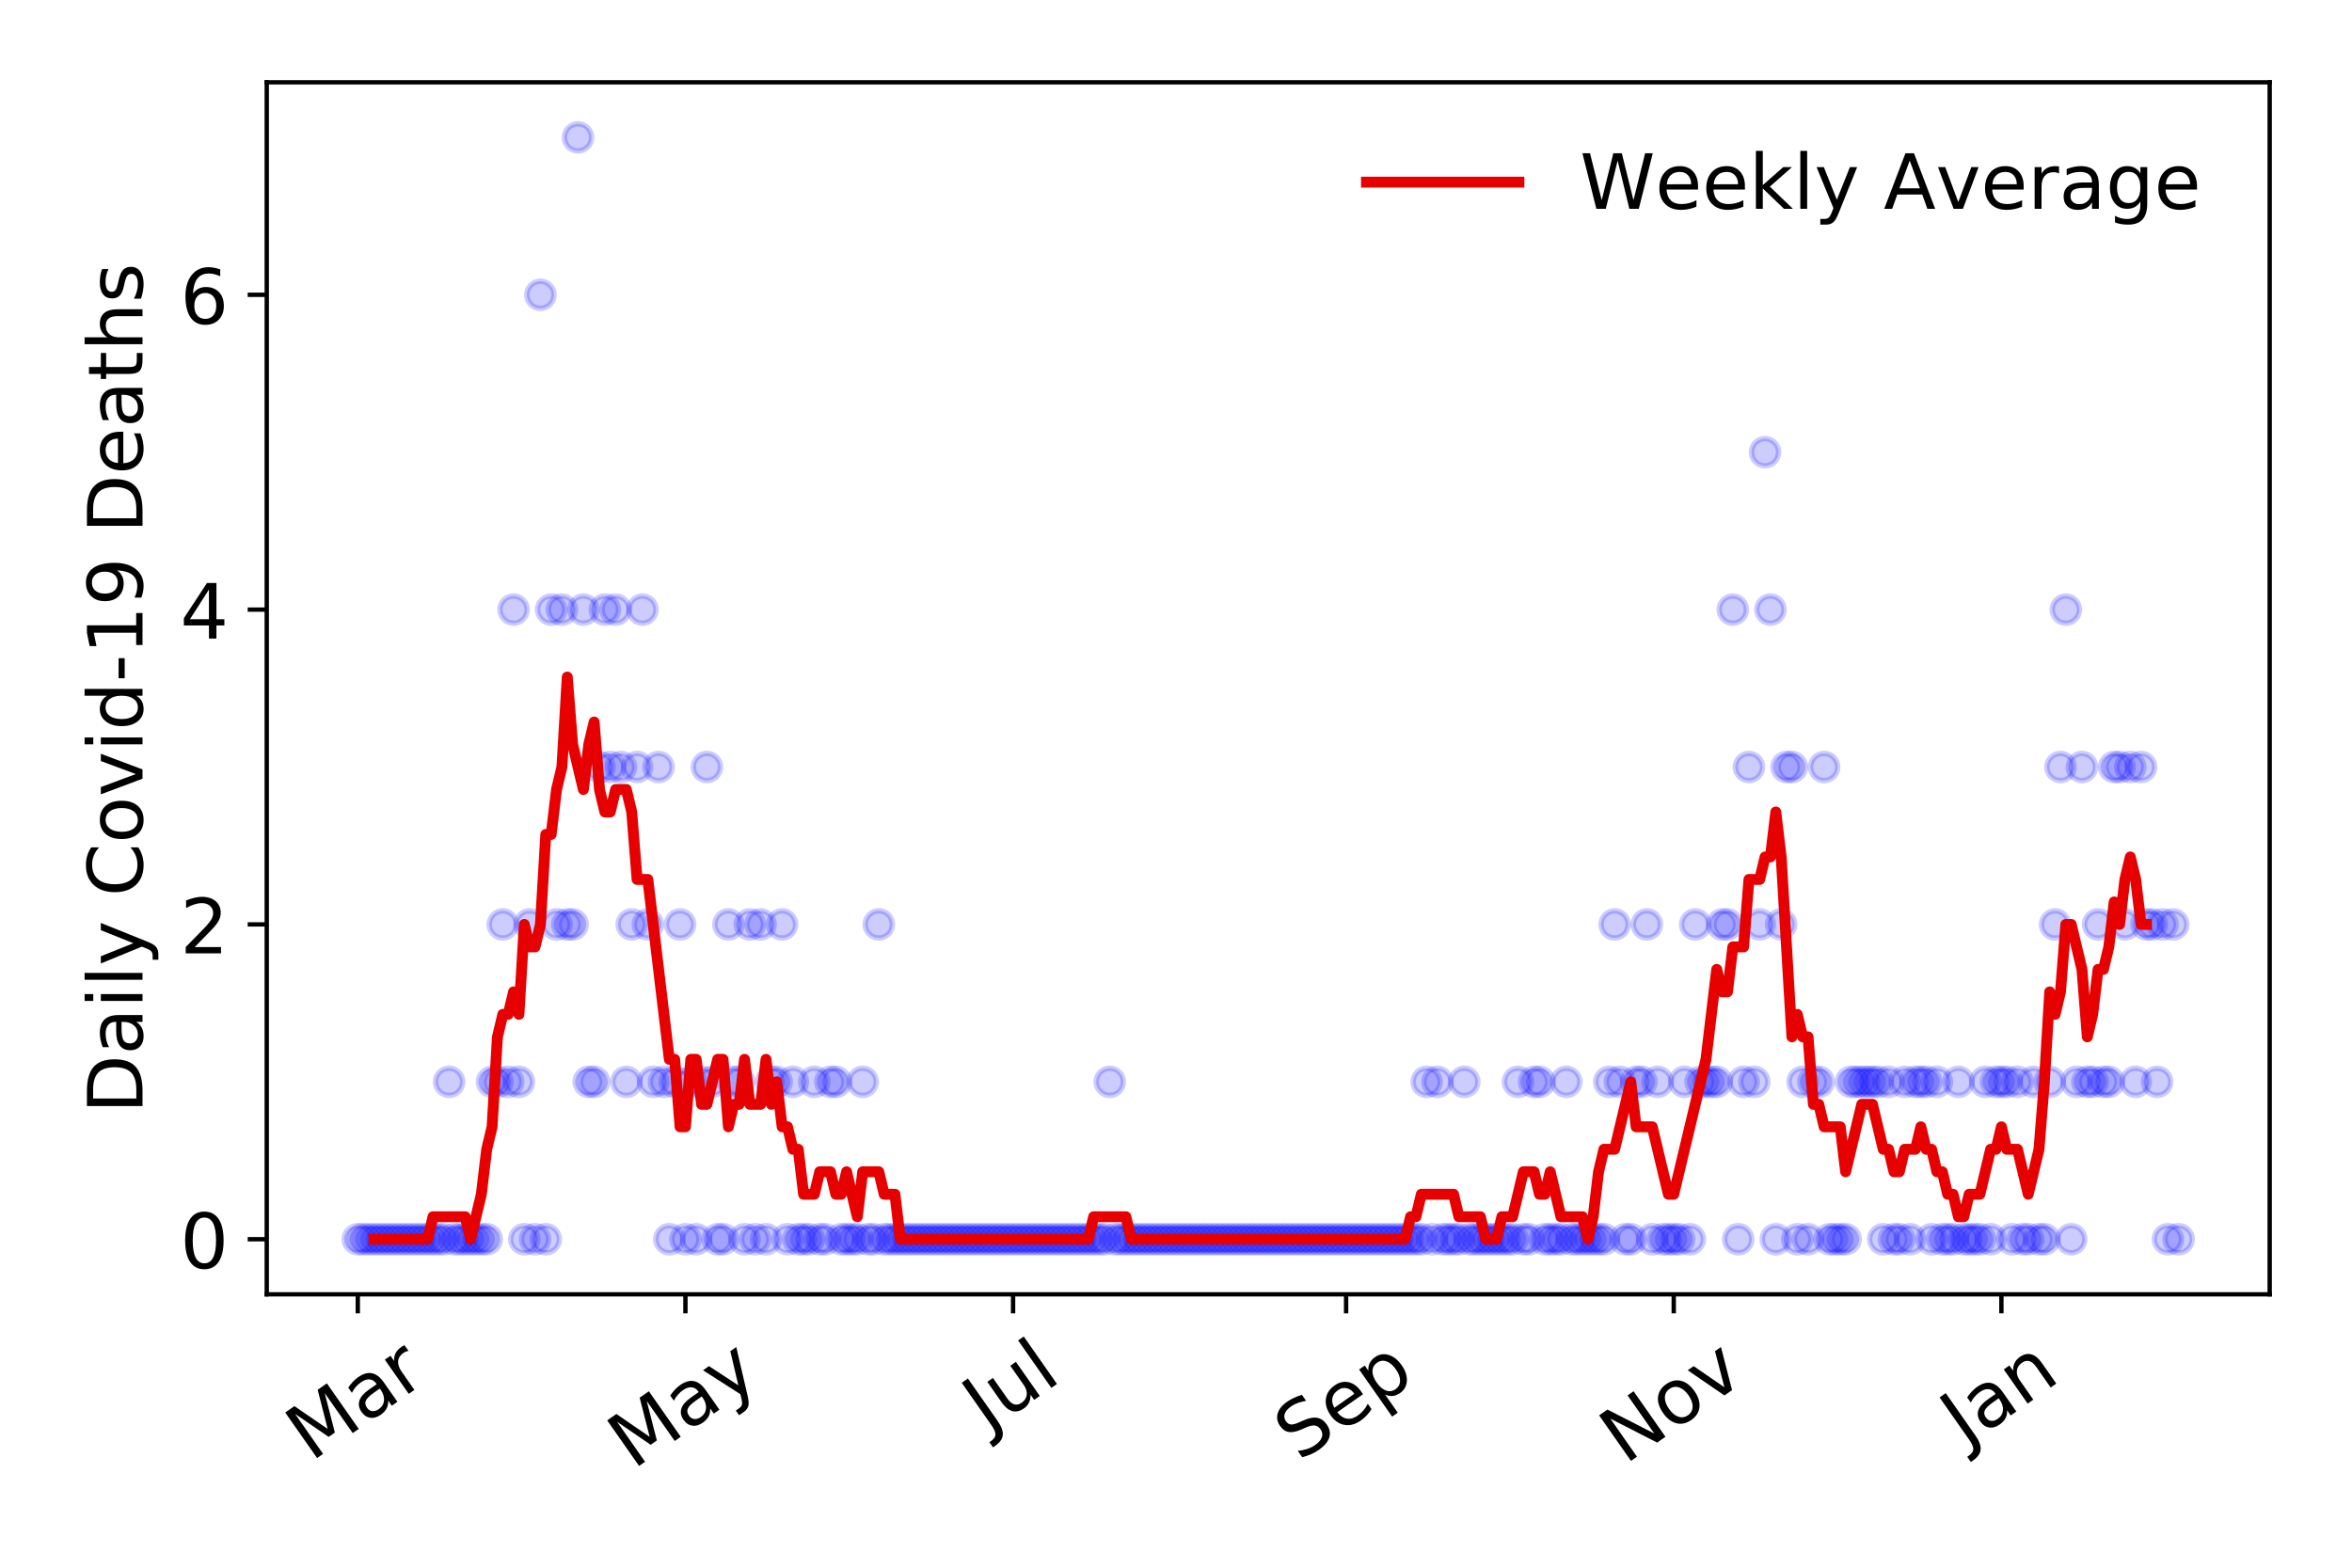 <?xml version="1.0" encoding="utf-8" standalone="no"?>
<!DOCTYPE svg PUBLIC "-//W3C//DTD SVG 1.1//EN"
  "http://www.w3.org/Graphics/SVG/1.1/DTD/svg11.dtd">
<!-- Created with matplotlib (https://matplotlib.org/) -->
<svg height="288pt" version="1.1" viewBox="0 0 432 288" width="432pt" xmlns="http://www.w3.org/2000/svg" xmlns:xlink="http://www.w3.org/1999/xlink">
 <defs>
  <style type="text/css">
*{stroke-linecap:butt;stroke-linejoin:round;}
  </style>
 </defs>
 <g id="figure_1">
  <g id="patch_1">
   <path d="M 0 288 
L 432 288 
L 432 0 
L 0 0 
z
" style="fill:#ffffff;"/>
  </g>
  <g id="axes_1">
   <g id="patch_2">
    <path d="M 48.995 237.778 
L 416.88 237.778 
L 416.88 15.12 
L 48.995 15.12 
z
" style="fill:#ffffff;"/>
   </g>
   <g id="matplotlib.axis_1">
    <g id="xtick_1">
     <g id="line2d_1">
      <defs>
       <path d="M 0 0 
L 0 3.5 
" id="me12432df13" style="stroke:#000000;stroke-width:0.8;"/>
      </defs>
      <g>
       <use style="stroke:#000000;stroke-width:0.8;" x="65.717" xlink:href="#me12432df13" y="237.778"/>
      </g>
     </g>
     <g id="text_1">
      <!-- Mar -->
      <defs>
       <path d="M 9.812 72.906 
L 24.516 72.906 
L 43.109 23.297 
L 61.812 72.906 
L 76.516 72.906 
L 76.516 0 
L 66.891 0 
L 66.891 64.016 
L 48.094 14.016 
L 38.188 14.016 
L 19.391 64.016 
L 19.391 0 
L 9.812 0 
z
" id="DejaVuSans-77"/>
       <path d="M 34.281 27.484 
Q 23.391 27.484 19.188 25 
Q 14.984 22.516 14.984 16.5 
Q 14.984 11.719 18.141 8.906 
Q 21.297 6.109 26.703 6.109 
Q 34.188 6.109 38.703 11.406 
Q 43.219 16.703 43.219 25.484 
L 43.219 27.484 
z
M 52.203 31.203 
L 52.203 0 
L 43.219 0 
L 43.219 8.297 
Q 40.141 3.328 35.547 0.953 
Q 30.953 -1.422 24.312 -1.422 
Q 15.922 -1.422 10.953 3.297 
Q 6 8.016 6 15.922 
Q 6 25.141 12.172 29.828 
Q 18.359 34.516 30.609 34.516 
L 43.219 34.516 
L 43.219 35.406 
Q 43.219 41.609 39.141 45 
Q 35.062 48.391 27.688 48.391 
Q 23 48.391 18.547 47.266 
Q 14.109 46.141 10.016 43.891 
L 10.016 52.203 
Q 14.938 54.109 19.578 55.047 
Q 24.219 56 28.609 56 
Q 40.484 56 46.344 49.844 
Q 52.203 43.703 52.203 31.203 
z
" id="DejaVuSans-97"/>
       <path d="M 41.109 46.297 
Q 39.594 47.172 37.812 47.578 
Q 36.031 48 33.891 48 
Q 26.266 48 22.188 43.047 
Q 18.109 38.094 18.109 28.812 
L 18.109 0 
L 9.078 0 
L 9.078 54.688 
L 18.109 54.688 
L 18.109 46.188 
Q 20.953 51.172 25.484 53.578 
Q 30.031 56 36.531 56 
Q 37.453 56 38.578 55.875 
Q 39.703 55.766 41.062 55.516 
z
" id="DejaVuSans-114"/>
      </defs>
      <g transform="translate(57.114 268.643)rotate(-35)scale(0.14 -0.14)">
       <use xlink:href="#DejaVuSans-77"/>
       <use x="86.279" xlink:href="#DejaVuSans-97"/>
       <use x="147.559" xlink:href="#DejaVuSans-114"/>
      </g>
     </g>
    </g>
    <g id="xtick_2">
     <g id="line2d_2">
      <g>
       <use style="stroke:#000000;stroke-width:0.8;" x="125.897" xlink:href="#me12432df13" y="237.778"/>
      </g>
     </g>
     <g id="text_2">
      <!-- May -->
      <defs>
       <path d="M 32.172 -5.078 
Q 28.375 -14.844 24.75 -17.812 
Q 21.141 -20.797 15.094 -20.797 
L 7.906 -20.797 
L 7.906 -13.281 
L 13.188 -13.281 
Q 16.891 -13.281 18.938 -11.516 
Q 21 -9.766 23.484 -3.219 
L 25.094 0.875 
L 2.984 54.688 
L 12.5 54.688 
L 29.594 11.922 
L 46.688 54.688 
L 56.203 54.688 
z
" id="DejaVuSans-121"/>
      </defs>
      <g transform="translate(116.257 270.094)rotate(-35)scale(0.14 -0.14)">
       <use xlink:href="#DejaVuSans-77"/>
       <use x="86.279" xlink:href="#DejaVuSans-97"/>
       <use x="147.559" xlink:href="#DejaVuSans-121"/>
      </g>
     </g>
    </g>
    <g id="xtick_3">
     <g id="line2d_3">
      <g>
       <use style="stroke:#000000;stroke-width:0.8;" x="186.076" xlink:href="#me12432df13" y="237.778"/>
      </g>
     </g>
     <g id="text_3">
      <!-- Jul -->
      <defs>
       <path d="M 9.812 72.906 
L 19.672 72.906 
L 19.672 5.078 
Q 19.672 -8.109 14.672 -14.062 
Q 9.672 -20.016 -1.422 -20.016 
L -5.172 -20.016 
L -5.172 -11.719 
L -2.094 -11.719 
Q 4.438 -11.719 7.125 -8.047 
Q 9.812 -4.391 9.812 5.078 
z
" id="DejaVuSans-74"/>
       <path d="M 8.5 21.578 
L 8.5 54.688 
L 17.484 54.688 
L 17.484 21.922 
Q 17.484 14.156 20.5 10.266 
Q 23.531 6.391 29.594 6.391 
Q 36.859 6.391 41.078 11.031 
Q 45.312 15.672 45.312 23.688 
L 45.312 54.688 
L 54.297 54.688 
L 54.297 0 
L 45.312 0 
L 45.312 8.406 
Q 42.047 3.422 37.719 1 
Q 33.406 -1.422 27.688 -1.422 
Q 18.266 -1.422 13.375 4.438 
Q 8.5 10.297 8.5 21.578 
z
M 31.109 56 
z
" id="DejaVuSans-117"/>
       <path d="M 9.422 75.984 
L 18.406 75.984 
L 18.406 0 
L 9.422 0 
z
" id="DejaVuSans-108"/>
      </defs>
      <g transform="translate(181.374 263.181)rotate(-35)scale(0.14 -0.14)">
       <use xlink:href="#DejaVuSans-74"/>
       <use x="29.492" xlink:href="#DejaVuSans-117"/>
       <use x="92.871" xlink:href="#DejaVuSans-108"/>
      </g>
     </g>
    </g>
    <g id="xtick_4">
     <g id="line2d_4">
      <g>
       <use style="stroke:#000000;stroke-width:0.8;" x="247.242" xlink:href="#me12432df13" y="237.778"/>
      </g>
     </g>
     <g id="text_4">
      <!-- Sep -->
      <defs>
       <path d="M 53.516 70.516 
L 53.516 60.891 
Q 47.906 63.578 42.922 64.891 
Q 37.938 66.219 33.297 66.219 
Q 25.25 66.219 20.875 63.094 
Q 16.5 59.969 16.5 54.203 
Q 16.5 49.359 19.406 46.891 
Q 22.312 44.438 30.422 42.922 
L 36.375 41.703 
Q 47.406 39.594 52.656 34.297 
Q 57.906 29 57.906 20.125 
Q 57.906 9.516 50.797 4.047 
Q 43.703 -1.422 29.984 -1.422 
Q 24.812 -1.422 18.969 -0.25 
Q 13.141 0.922 6.891 3.219 
L 6.891 13.375 
Q 12.891 10.016 18.656 8.297 
Q 24.422 6.594 29.984 6.594 
Q 38.422 6.594 43.016 9.906 
Q 47.609 13.234 47.609 19.391 
Q 47.609 24.75 44.312 27.781 
Q 41.016 30.812 33.5 32.328 
L 27.484 33.5 
Q 16.453 35.688 11.516 40.375 
Q 6.594 45.062 6.594 53.422 
Q 6.594 63.094 13.406 68.656 
Q 20.219 74.219 32.172 74.219 
Q 37.312 74.219 42.625 73.281 
Q 47.953 72.359 53.516 70.516 
z
" id="DejaVuSans-83"/>
       <path d="M 56.203 29.594 
L 56.203 25.203 
L 14.891 25.203 
Q 15.484 15.922 20.484 11.062 
Q 25.484 6.203 34.422 6.203 
Q 39.594 6.203 44.453 7.469 
Q 49.312 8.734 54.109 11.281 
L 54.109 2.781 
Q 49.266 0.734 44.188 -0.344 
Q 39.109 -1.422 33.891 -1.422 
Q 20.797 -1.422 13.156 6.188 
Q 5.516 13.812 5.516 26.812 
Q 5.516 40.234 12.766 48.109 
Q 20.016 56 32.328 56 
Q 43.359 56 49.781 48.891 
Q 56.203 41.797 56.203 29.594 
z
M 47.219 32.234 
Q 47.125 39.594 43.094 43.984 
Q 39.062 48.391 32.422 48.391 
Q 24.906 48.391 20.391 44.141 
Q 15.875 39.891 15.188 32.172 
z
" id="DejaVuSans-101"/>
       <path d="M 18.109 8.203 
L 18.109 -20.797 
L 9.078 -20.797 
L 9.078 54.688 
L 18.109 54.688 
L 18.109 46.391 
Q 20.953 51.266 25.266 53.625 
Q 29.594 56 35.594 56 
Q 45.562 56 51.781 48.094 
Q 58.016 40.188 58.016 27.297 
Q 58.016 14.406 51.781 6.484 
Q 45.562 -1.422 35.594 -1.422 
Q 29.594 -1.422 25.266 0.953 
Q 20.953 3.328 18.109 8.203 
z
M 48.688 27.297 
Q 48.688 37.203 44.609 42.844 
Q 40.531 48.484 33.406 48.484 
Q 26.266 48.484 22.188 42.844 
Q 18.109 37.203 18.109 27.297 
Q 18.109 17.391 22.188 11.75 
Q 26.266 6.109 33.406 6.109 
Q 40.531 6.109 44.609 11.75 
Q 48.688 17.391 48.688 27.297 
z
" id="DejaVuSans-112"/>
      </defs>
      <g transform="translate(238.65 268.629)rotate(-35)scale(0.14 -0.14)">
       <use xlink:href="#DejaVuSans-83"/>
       <use x="63.477" xlink:href="#DejaVuSans-101"/>
       <use x="125" xlink:href="#DejaVuSans-112"/>
      </g>
     </g>
    </g>
    <g id="xtick_5">
     <g id="line2d_5">
      <g>
       <use style="stroke:#000000;stroke-width:0.8;" x="307.422" xlink:href="#me12432df13" y="237.778"/>
      </g>
     </g>
     <g id="text_5">
      <!-- Nov -->
      <defs>
       <path d="M 9.812 72.906 
L 23.094 72.906 
L 55.422 11.922 
L 55.422 72.906 
L 64.984 72.906 
L 64.984 0 
L 51.703 0 
L 19.391 60.984 
L 19.391 0 
L 9.812 0 
z
" id="DejaVuSans-78"/>
       <path d="M 30.609 48.391 
Q 23.391 48.391 19.188 42.75 
Q 14.984 37.109 14.984 27.297 
Q 14.984 17.484 19.156 11.844 
Q 23.344 6.203 30.609 6.203 
Q 37.797 6.203 41.984 11.859 
Q 46.188 17.531 46.188 27.297 
Q 46.188 37.016 41.984 42.703 
Q 37.797 48.391 30.609 48.391 
z
M 30.609 56 
Q 42.328 56 49.016 48.375 
Q 55.719 40.766 55.719 27.297 
Q 55.719 13.875 49.016 6.219 
Q 42.328 -1.422 30.609 -1.422 
Q 18.844 -1.422 12.172 6.219 
Q 5.516 13.875 5.516 27.297 
Q 5.516 40.766 12.172 48.375 
Q 18.844 56 30.609 56 
z
" id="DejaVuSans-111"/>
       <path d="M 2.984 54.688 
L 12.5 54.688 
L 29.594 8.797 
L 46.688 54.688 
L 56.203 54.688 
L 35.688 0 
L 23.484 0 
z
" id="DejaVuSans-118"/>
      </defs>
      <g transform="translate(298.446 269.166)rotate(-35)scale(0.14 -0.14)">
       <use xlink:href="#DejaVuSans-78"/>
       <use x="74.805" xlink:href="#DejaVuSans-111"/>
       <use x="135.986" xlink:href="#DejaVuSans-118"/>
      </g>
     </g>
    </g>
    <g id="xtick_6">
     <g id="line2d_6">
      <g>
       <use style="stroke:#000000;stroke-width:0.8;" x="367.602" xlink:href="#me12432df13" y="237.778"/>
      </g>
     </g>
     <g id="text_6">
      <!-- Jan -->
      <defs>
       <path d="M 54.891 33.016 
L 54.891 0 
L 45.906 0 
L 45.906 32.719 
Q 45.906 40.484 42.875 44.328 
Q 39.844 48.188 33.797 48.188 
Q 26.516 48.188 22.312 43.547 
Q 18.109 38.922 18.109 30.906 
L 18.109 0 
L 9.078 0 
L 9.078 54.688 
L 18.109 54.688 
L 18.109 46.188 
Q 21.344 51.125 25.703 53.562 
Q 30.078 56 35.797 56 
Q 45.219 56 50.047 50.172 
Q 54.891 44.344 54.891 33.016 
z
" id="DejaVuSans-110"/>
      </defs>
      <g transform="translate(360.978 265.871)rotate(-35)scale(0.14 -0.14)">
       <use xlink:href="#DejaVuSans-74"/>
       <use x="29.492" xlink:href="#DejaVuSans-97"/>
       <use x="90.771" xlink:href="#DejaVuSans-110"/>
      </g>
     </g>
    </g>
   </g>
   <g id="matplotlib.axis_2">
    <g id="ytick_1">
     <g id="line2d_7">
      <defs>
       <path d="M 0 0 
L -3.5 0 
" id="mdd0b9268ab" style="stroke:#000000;stroke-width:0.8;"/>
      </defs>
      <g>
       <use style="stroke:#000000;stroke-width:0.8;" x="48.995" xlink:href="#mdd0b9268ab" y="227.657"/>
      </g>
     </g>
     <g id="text_7">
      <!-- 0 -->
      <defs>
       <path d="M 31.781 66.406 
Q 24.172 66.406 20.328 58.906 
Q 16.5 51.422 16.5 36.375 
Q 16.5 21.391 20.328 13.891 
Q 24.172 6.391 31.781 6.391 
Q 39.453 6.391 43.281 13.891 
Q 47.125 21.391 47.125 36.375 
Q 47.125 51.422 43.281 58.906 
Q 39.453 66.406 31.781 66.406 
z
M 31.781 74.219 
Q 44.047 74.219 50.516 64.516 
Q 56.984 54.828 56.984 36.375 
Q 56.984 17.969 50.516 8.266 
Q 44.047 -1.422 31.781 -1.422 
Q 19.531 -1.422 13.062 8.266 
Q 6.594 17.969 6.594 36.375 
Q 6.594 54.828 13.062 64.516 
Q 19.531 74.219 31.781 74.219 
z
" id="DejaVuSans-48"/>
      </defs>
      <g transform="translate(33.087 232.976)scale(0.14 -0.14)">
       <use xlink:href="#DejaVuSans-48"/>
      </g>
     </g>
    </g>
    <g id="ytick_2">
     <g id="line2d_8">
      <g>
       <use style="stroke:#000000;stroke-width:0.8;" x="48.995" xlink:href="#mdd0b9268ab" y="169.824"/>
      </g>
     </g>
     <g id="text_8">
      <!-- 2 -->
      <defs>
       <path d="M 19.188 8.297 
L 53.609 8.297 
L 53.609 0 
L 7.328 0 
L 7.328 8.297 
Q 12.938 14.109 22.625 23.891 
Q 32.328 33.688 34.812 36.531 
Q 39.547 41.844 41.422 45.531 
Q 43.312 49.219 43.312 52.781 
Q 43.312 58.594 39.234 62.25 
Q 35.156 65.922 28.609 65.922 
Q 23.969 65.922 18.812 64.312 
Q 13.672 62.703 7.812 59.422 
L 7.812 69.391 
Q 13.766 71.781 18.938 73 
Q 24.125 74.219 28.422 74.219 
Q 39.75 74.219 46.484 68.547 
Q 53.219 62.891 53.219 53.422 
Q 53.219 48.922 51.531 44.891 
Q 49.859 40.875 45.406 35.406 
Q 44.188 33.984 37.641 27.219 
Q 31.109 20.453 19.188 8.297 
z
" id="DejaVuSans-50"/>
      </defs>
      <g transform="translate(33.087 175.143)scale(0.14 -0.14)">
       <use xlink:href="#DejaVuSans-50"/>
      </g>
     </g>
    </g>
    <g id="ytick_3">
     <g id="line2d_9">
      <g>
       <use style="stroke:#000000;stroke-width:0.8;" x="48.995" xlink:href="#mdd0b9268ab" y="111.991"/>
      </g>
     </g>
     <g id="text_9">
      <!-- 4 -->
      <defs>
       <path d="M 37.797 64.312 
L 12.891 25.391 
L 37.797 25.391 
z
M 35.203 72.906 
L 47.609 72.906 
L 47.609 25.391 
L 58.016 25.391 
L 58.016 17.188 
L 47.609 17.188 
L 47.609 0 
L 37.797 0 
L 37.797 17.188 
L 4.891 17.188 
L 4.891 26.703 
z
" id="DejaVuSans-52"/>
      </defs>
      <g transform="translate(33.087 117.31)scale(0.14 -0.14)">
       <use xlink:href="#DejaVuSans-52"/>
      </g>
     </g>
    </g>
    <g id="ytick_4">
     <g id="line2d_10">
      <g>
       <use style="stroke:#000000;stroke-width:0.8;" x="48.995" xlink:href="#mdd0b9268ab" y="54.157"/>
      </g>
     </g>
     <g id="text_10">
      <!-- 6 -->
      <defs>
       <path d="M 33.016 40.375 
Q 26.375 40.375 22.484 35.828 
Q 18.609 31.297 18.609 23.391 
Q 18.609 15.531 22.484 10.953 
Q 26.375 6.391 33.016 6.391 
Q 39.656 6.391 43.531 10.953 
Q 47.406 15.531 47.406 23.391 
Q 47.406 31.297 43.531 35.828 
Q 39.656 40.375 33.016 40.375 
z
M 52.594 71.297 
L 52.594 62.312 
Q 48.875 64.062 45.094 64.984 
Q 41.312 65.922 37.594 65.922 
Q 27.828 65.922 22.672 59.328 
Q 17.531 52.734 16.797 39.406 
Q 19.672 43.656 24.016 45.922 
Q 28.375 48.188 33.594 48.188 
Q 44.578 48.188 50.953 41.516 
Q 57.328 34.859 57.328 23.391 
Q 57.328 12.156 50.688 5.359 
Q 44.047 -1.422 33.016 -1.422 
Q 20.359 -1.422 13.672 8.266 
Q 6.984 17.969 6.984 36.375 
Q 6.984 53.656 15.188 63.938 
Q 23.391 74.219 37.203 74.219 
Q 40.922 74.219 44.703 73.484 
Q 48.484 72.75 52.594 71.297 
z
" id="DejaVuSans-54"/>
      </defs>
      <g transform="translate(33.087 59.476)scale(0.14 -0.14)">
       <use xlink:href="#DejaVuSans-54"/>
      </g>
     </g>
    </g>
    <g id="text_11">
     <!-- Daily Covid-19 Deaths -->
     <defs>
      <path d="M 19.672 64.797 
L 19.672 8.109 
L 31.594 8.109 
Q 46.688 8.109 53.688 14.938 
Q 60.688 21.781 60.688 36.531 
Q 60.688 51.172 53.688 57.984 
Q 46.688 64.797 31.594 64.797 
z
M 9.812 72.906 
L 30.078 72.906 
Q 51.266 72.906 61.172 64.094 
Q 71.094 55.281 71.094 36.531 
Q 71.094 17.672 61.125 8.828 
Q 51.172 0 30.078 0 
L 9.812 0 
z
" id="DejaVuSans-68"/>
      <path d="M 9.422 54.688 
L 18.406 54.688 
L 18.406 0 
L 9.422 0 
z
M 9.422 75.984 
L 18.406 75.984 
L 18.406 64.594 
L 9.422 64.594 
z
" id="DejaVuSans-105"/>
      <path id="DejaVuSans-32"/>
      <path d="M 64.406 67.281 
L 64.406 56.891 
Q 59.422 61.531 53.781 63.812 
Q 48.141 66.109 41.797 66.109 
Q 29.297 66.109 22.656 58.469 
Q 16.016 50.828 16.016 36.375 
Q 16.016 21.969 22.656 14.328 
Q 29.297 6.688 41.797 6.688 
Q 48.141 6.688 53.781 8.984 
Q 59.422 11.281 64.406 15.922 
L 64.406 5.609 
Q 59.234 2.094 53.438 0.328 
Q 47.656 -1.422 41.219 -1.422 
Q 24.656 -1.422 15.125 8.703 
Q 5.609 18.844 5.609 36.375 
Q 5.609 53.953 15.125 64.078 
Q 24.656 74.219 41.219 74.219 
Q 47.75 74.219 53.531 72.484 
Q 59.328 70.75 64.406 67.281 
z
" id="DejaVuSans-67"/>
      <path d="M 45.406 46.391 
L 45.406 75.984 
L 54.391 75.984 
L 54.391 0 
L 45.406 0 
L 45.406 8.203 
Q 42.578 3.328 38.25 0.953 
Q 33.938 -1.422 27.875 -1.422 
Q 17.969 -1.422 11.734 6.484 
Q 5.516 14.406 5.516 27.297 
Q 5.516 40.188 11.734 48.094 
Q 17.969 56 27.875 56 
Q 33.938 56 38.25 53.625 
Q 42.578 51.266 45.406 46.391 
z
M 14.797 27.297 
Q 14.797 17.391 18.875 11.75 
Q 22.953 6.109 30.078 6.109 
Q 37.203 6.109 41.297 11.75 
Q 45.406 17.391 45.406 27.297 
Q 45.406 37.203 41.297 42.844 
Q 37.203 48.484 30.078 48.484 
Q 22.953 48.484 18.875 42.844 
Q 14.797 37.203 14.797 27.297 
z
" id="DejaVuSans-100"/>
      <path d="M 4.891 31.391 
L 31.203 31.391 
L 31.203 23.391 
L 4.891 23.391 
z
" id="DejaVuSans-45"/>
      <path d="M 12.406 8.297 
L 28.516 8.297 
L 28.516 63.922 
L 10.984 60.406 
L 10.984 69.391 
L 28.422 72.906 
L 38.281 72.906 
L 38.281 8.297 
L 54.391 8.297 
L 54.391 0 
L 12.406 0 
z
" id="DejaVuSans-49"/>
      <path d="M 10.984 1.516 
L 10.984 10.5 
Q 14.703 8.734 18.5 7.812 
Q 22.312 6.891 25.984 6.891 
Q 35.75 6.891 40.891 13.453 
Q 46.047 20.016 46.781 33.406 
Q 43.953 29.203 39.594 26.953 
Q 35.25 24.703 29.984 24.703 
Q 19.047 24.703 12.672 31.312 
Q 6.297 37.938 6.297 49.422 
Q 6.297 60.641 12.938 67.422 
Q 19.578 74.219 30.609 74.219 
Q 43.266 74.219 49.922 64.516 
Q 56.594 54.828 56.594 36.375 
Q 56.594 19.141 48.406 8.859 
Q 40.234 -1.422 26.422 -1.422 
Q 22.703 -1.422 18.891 -0.688 
Q 15.094 0.047 10.984 1.516 
z
M 30.609 32.422 
Q 37.25 32.422 41.125 36.953 
Q 45.016 41.5 45.016 49.422 
Q 45.016 57.281 41.125 61.844 
Q 37.25 66.406 30.609 66.406 
Q 23.969 66.406 20.094 61.844 
Q 16.219 57.281 16.219 49.422 
Q 16.219 41.5 20.094 36.953 
Q 23.969 32.422 30.609 32.422 
z
" id="DejaVuSans-57"/>
      <path d="M 18.312 70.219 
L 18.312 54.688 
L 36.812 54.688 
L 36.812 47.703 
L 18.312 47.703 
L 18.312 18.016 
Q 18.312 11.328 20.141 9.422 
Q 21.969 7.516 27.594 7.516 
L 36.812 7.516 
L 36.812 0 
L 27.594 0 
Q 17.188 0 13.234 3.875 
Q 9.281 7.766 9.281 18.016 
L 9.281 47.703 
L 2.688 47.703 
L 2.688 54.688 
L 9.281 54.688 
L 9.281 70.219 
z
" id="DejaVuSans-116"/>
      <path d="M 54.891 33.016 
L 54.891 0 
L 45.906 0 
L 45.906 32.719 
Q 45.906 40.484 42.875 44.328 
Q 39.844 48.188 33.797 48.188 
Q 26.516 48.188 22.312 43.547 
Q 18.109 38.922 18.109 30.906 
L 18.109 0 
L 9.078 0 
L 9.078 75.984 
L 18.109 75.984 
L 18.109 46.188 
Q 21.344 51.125 25.703 53.562 
Q 30.078 56 35.797 56 
Q 45.219 56 50.047 50.172 
Q 54.891 44.344 54.891 33.016 
z
" id="DejaVuSans-104"/>
      <path d="M 44.281 53.078 
L 44.281 44.578 
Q 40.484 46.531 36.375 47.5 
Q 32.281 48.484 27.875 48.484 
Q 21.188 48.484 17.844 46.438 
Q 14.5 44.391 14.5 40.281 
Q 14.5 37.156 16.891 35.375 
Q 19.281 33.594 26.516 31.984 
L 29.594 31.297 
Q 39.156 29.25 43.188 25.516 
Q 47.219 21.781 47.219 15.094 
Q 47.219 7.469 41.188 3.016 
Q 35.156 -1.422 24.609 -1.422 
Q 20.219 -1.422 15.453 -0.562 
Q 10.688 0.297 5.422 2 
L 5.422 11.281 
Q 10.406 8.688 15.234 7.391 
Q 20.062 6.109 24.812 6.109 
Q 31.156 6.109 34.562 8.281 
Q 37.984 10.453 37.984 14.406 
Q 37.984 18.062 35.516 20.016 
Q 33.062 21.969 24.703 23.781 
L 21.578 24.516 
Q 13.234 26.266 9.516 29.906 
Q 5.812 33.547 5.812 39.891 
Q 5.812 47.609 11.281 51.797 
Q 16.75 56 26.812 56 
Q 31.781 56 36.172 55.266 
Q 40.578 54.547 44.281 53.078 
z
" id="DejaVuSans-115"/>
     </defs>
     <g transform="translate(26.176 204.56)rotate(-90)scale(0.14 -0.14)">
      <use xlink:href="#DejaVuSans-68"/>
      <use x="77.002" xlink:href="#DejaVuSans-97"/>
      <use x="138.281" xlink:href="#DejaVuSans-105"/>
      <use x="166.064" xlink:href="#DejaVuSans-108"/>
      <use x="193.848" xlink:href="#DejaVuSans-121"/>
      <use x="253.027" xlink:href="#DejaVuSans-32"/>
      <use x="284.814" xlink:href="#DejaVuSans-67"/>
      <use x="354.639" xlink:href="#DejaVuSans-111"/>
      <use x="415.82" xlink:href="#DejaVuSans-118"/>
      <use x="475" xlink:href="#DejaVuSans-105"/>
      <use x="502.783" xlink:href="#DejaVuSans-100"/>
      <use x="566.26" xlink:href="#DejaVuSans-45"/>
      <use x="602.344" xlink:href="#DejaVuSans-49"/>
      <use x="665.967" xlink:href="#DejaVuSans-57"/>
      <use x="729.59" xlink:href="#DejaVuSans-32"/>
      <use x="761.377" xlink:href="#DejaVuSans-68"/>
      <use x="838.379" xlink:href="#DejaVuSans-101"/>
      <use x="899.902" xlink:href="#DejaVuSans-97"/>
      <use x="961.182" xlink:href="#DejaVuSans-116"/>
      <use x="1000.391" xlink:href="#DejaVuSans-104"/>
      <use x="1063.77" xlink:href="#DejaVuSans-115"/>
     </g>
    </g>
   </g>
   <g id="line2d_11">
    <defs>
     <path d="M 0 2.5 
C 0.663 2.5 1.299 2.237 1.768 1.768 
C 2.237 1.299 2.5 0.663 2.5 0 
C 2.5 -0.663 2.237 -1.299 1.768 -1.768 
C 1.299 -2.237 0.663 -2.5 0 -2.5 
C -0.663 -2.5 -1.299 -2.237 -1.768 -1.768 
C -2.237 -1.299 -2.5 -0.663 -2.5 0 
C -2.5 0.663 -2.237 1.299 -1.768 1.768 
C -1.299 2.237 -0.663 2.5 0 2.5 
z
" id="mc8f1a27de1" style="stroke:#0000ff;stroke-opacity:0.2;"/>
    </defs>
    <g clip-path="url(#pb50390fb0e)">
     <use style="fill:#0000ff;fill-opacity:0.2;stroke:#0000ff;stroke-opacity:0.2;" x="65.717" xlink:href="#mc8f1a27de1" y="227.657"/>
     <use style="fill:#0000ff;fill-opacity:0.2;stroke:#0000ff;stroke-opacity:0.2;" x="66.704" xlink:href="#mc8f1a27de1" y="227.657"/>
     <use style="fill:#0000ff;fill-opacity:0.2;stroke:#0000ff;stroke-opacity:0.2;" x="67.69" xlink:href="#mc8f1a27de1" y="227.657"/>
     <use style="fill:#0000ff;fill-opacity:0.2;stroke:#0000ff;stroke-opacity:0.2;" x="68.677" xlink:href="#mc8f1a27de1" y="227.657"/>
     <use style="fill:#0000ff;fill-opacity:0.2;stroke:#0000ff;stroke-opacity:0.2;" x="69.663" xlink:href="#mc8f1a27de1" y="227.657"/>
     <use style="fill:#0000ff;fill-opacity:0.2;stroke:#0000ff;stroke-opacity:0.2;" x="70.65" xlink:href="#mc8f1a27de1" y="227.657"/>
     <use style="fill:#0000ff;fill-opacity:0.2;stroke:#0000ff;stroke-opacity:0.2;" x="71.636" xlink:href="#mc8f1a27de1" y="227.657"/>
     <use style="fill:#0000ff;fill-opacity:0.2;stroke:#0000ff;stroke-opacity:0.2;" x="72.623" xlink:href="#mc8f1a27de1" y="227.657"/>
     <use style="fill:#0000ff;fill-opacity:0.2;stroke:#0000ff;stroke-opacity:0.2;" x="73.609" xlink:href="#mc8f1a27de1" y="227.657"/>
     <use style="fill:#0000ff;fill-opacity:0.2;stroke:#0000ff;stroke-opacity:0.2;" x="74.596" xlink:href="#mc8f1a27de1" y="227.657"/>
     <use style="fill:#0000ff;fill-opacity:0.2;stroke:#0000ff;stroke-opacity:0.2;" x="75.583" xlink:href="#mc8f1a27de1" y="227.657"/>
     <use style="fill:#0000ff;fill-opacity:0.2;stroke:#0000ff;stroke-opacity:0.2;" x="76.569" xlink:href="#mc8f1a27de1" y="227.657"/>
     <use style="fill:#0000ff;fill-opacity:0.2;stroke:#0000ff;stroke-opacity:0.2;" x="77.556" xlink:href="#mc8f1a27de1" y="227.657"/>
     <use style="fill:#0000ff;fill-opacity:0.2;stroke:#0000ff;stroke-opacity:0.2;" x="78.542" xlink:href="#mc8f1a27de1" y="227.657"/>
     <use style="fill:#0000ff;fill-opacity:0.2;stroke:#0000ff;stroke-opacity:0.2;" x="79.529" xlink:href="#mc8f1a27de1" y="227.657"/>
     <use style="fill:#0000ff;fill-opacity:0.2;stroke:#0000ff;stroke-opacity:0.2;" x="80.515" xlink:href="#mc8f1a27de1" y="227.657"/>
     <use style="fill:#0000ff;fill-opacity:0.2;stroke:#0000ff;stroke-opacity:0.2;" x="81.502" xlink:href="#mc8f1a27de1" y="227.657"/>
     <use style="fill:#0000ff;fill-opacity:0.2;stroke:#0000ff;stroke-opacity:0.2;" x="82.488" xlink:href="#mc8f1a27de1" y="198.741"/>
     <use style="fill:#0000ff;fill-opacity:0.2;stroke:#0000ff;stroke-opacity:0.2;" x="83.475" xlink:href="#mc8f1a27de1" y="227.657"/>
     <use style="fill:#0000ff;fill-opacity:0.2;stroke:#0000ff;stroke-opacity:0.2;" x="84.462" xlink:href="#mc8f1a27de1" y="227.657"/>
     <use style="fill:#0000ff;fill-opacity:0.2;stroke:#0000ff;stroke-opacity:0.2;" x="85.448" xlink:href="#mc8f1a27de1" y="227.657"/>
     <use style="fill:#0000ff;fill-opacity:0.2;stroke:#0000ff;stroke-opacity:0.2;" x="86.435" xlink:href="#mc8f1a27de1" y="227.657"/>
     <use style="fill:#0000ff;fill-opacity:0.2;stroke:#0000ff;stroke-opacity:0.2;" x="87.421" xlink:href="#mc8f1a27de1" y="227.657"/>
     <use style="fill:#0000ff;fill-opacity:0.2;stroke:#0000ff;stroke-opacity:0.2;" x="88.408" xlink:href="#mc8f1a27de1" y="227.657"/>
     <use style="fill:#0000ff;fill-opacity:0.2;stroke:#0000ff;stroke-opacity:0.2;" x="89.394" xlink:href="#mc8f1a27de1" y="227.657"/>
     <use style="fill:#0000ff;fill-opacity:0.2;stroke:#0000ff;stroke-opacity:0.2;" x="90.381" xlink:href="#mc8f1a27de1" y="198.741"/>
     <use style="fill:#0000ff;fill-opacity:0.2;stroke:#0000ff;stroke-opacity:0.2;" x="91.367" xlink:href="#mc8f1a27de1" y="198.741"/>
     <use style="fill:#0000ff;fill-opacity:0.2;stroke:#0000ff;stroke-opacity:0.2;" x="92.354" xlink:href="#mc8f1a27de1" y="169.824"/>
     <use style="fill:#0000ff;fill-opacity:0.2;stroke:#0000ff;stroke-opacity:0.2;" x="93.34" xlink:href="#mc8f1a27de1" y="198.741"/>
     <use style="fill:#0000ff;fill-opacity:0.2;stroke:#0000ff;stroke-opacity:0.2;" x="94.327" xlink:href="#mc8f1a27de1" y="111.991"/>
     <use style="fill:#0000ff;fill-opacity:0.2;stroke:#0000ff;stroke-opacity:0.2;" x="95.314" xlink:href="#mc8f1a27de1" y="198.741"/>
     <use style="fill:#0000ff;fill-opacity:0.2;stroke:#0000ff;stroke-opacity:0.2;" x="96.3" xlink:href="#mc8f1a27de1" y="227.657"/>
     <use style="fill:#0000ff;fill-opacity:0.2;stroke:#0000ff;stroke-opacity:0.2;" x="97.287" xlink:href="#mc8f1a27de1" y="169.824"/>
     <use style="fill:#0000ff;fill-opacity:0.2;stroke:#0000ff;stroke-opacity:0.2;" x="98.273" xlink:href="#mc8f1a27de1" y="227.657"/>
     <use style="fill:#0000ff;fill-opacity:0.2;stroke:#0000ff;stroke-opacity:0.2;" x="99.26" xlink:href="#mc8f1a27de1" y="54.157"/>
     <use style="fill:#0000ff;fill-opacity:0.2;stroke:#0000ff;stroke-opacity:0.2;" x="100.246" xlink:href="#mc8f1a27de1" y="227.657"/>
     <use style="fill:#0000ff;fill-opacity:0.2;stroke:#0000ff;stroke-opacity:0.2;" x="101.233" xlink:href="#mc8f1a27de1" y="111.991"/>
     <use style="fill:#0000ff;fill-opacity:0.2;stroke:#0000ff;stroke-opacity:0.2;" x="102.219" xlink:href="#mc8f1a27de1" y="169.824"/>
     <use style="fill:#0000ff;fill-opacity:0.2;stroke:#0000ff;stroke-opacity:0.2;" x="103.206" xlink:href="#mc8f1a27de1" y="111.991"/>
     <use style="fill:#0000ff;fill-opacity:0.2;stroke:#0000ff;stroke-opacity:0.2;" x="104.193" xlink:href="#mc8f1a27de1" y="169.824"/>
     <use style="fill:#0000ff;fill-opacity:0.2;stroke:#0000ff;stroke-opacity:0.2;" x="105.179" xlink:href="#mc8f1a27de1" y="169.824"/>
     <use style="fill:#0000ff;fill-opacity:0.2;stroke:#0000ff;stroke-opacity:0.2;" x="106.166" xlink:href="#mc8f1a27de1" y="25.241"/>
     <use style="fill:#0000ff;fill-opacity:0.2;stroke:#0000ff;stroke-opacity:0.2;" x="107.152" xlink:href="#mc8f1a27de1" y="111.991"/>
     <use style="fill:#0000ff;fill-opacity:0.2;stroke:#0000ff;stroke-opacity:0.2;" x="108.139" xlink:href="#mc8f1a27de1" y="198.741"/>
     <use style="fill:#0000ff;fill-opacity:0.2;stroke:#0000ff;stroke-opacity:0.2;" x="109.125" xlink:href="#mc8f1a27de1" y="198.741"/>
     <use style="fill:#0000ff;fill-opacity:0.2;stroke:#0000ff;stroke-opacity:0.2;" x="110.112" xlink:href="#mc8f1a27de1" y="140.907"/>
     <use style="fill:#0000ff;fill-opacity:0.2;stroke:#0000ff;stroke-opacity:0.2;" x="111.098" xlink:href="#mc8f1a27de1" y="111.991"/>
     <use style="fill:#0000ff;fill-opacity:0.2;stroke:#0000ff;stroke-opacity:0.2;" x="112.085" xlink:href="#mc8f1a27de1" y="140.907"/>
     <use style="fill:#0000ff;fill-opacity:0.2;stroke:#0000ff;stroke-opacity:0.2;" x="113.072" xlink:href="#mc8f1a27de1" y="111.991"/>
     <use style="fill:#0000ff;fill-opacity:0.2;stroke:#0000ff;stroke-opacity:0.2;" x="114.058" xlink:href="#mc8f1a27de1" y="140.907"/>
     <use style="fill:#0000ff;fill-opacity:0.2;stroke:#0000ff;stroke-opacity:0.2;" x="115.045" xlink:href="#mc8f1a27de1" y="198.741"/>
     <use style="fill:#0000ff;fill-opacity:0.2;stroke:#0000ff;stroke-opacity:0.2;" x="116.031" xlink:href="#mc8f1a27de1" y="169.824"/>
     <use style="fill:#0000ff;fill-opacity:0.2;stroke:#0000ff;stroke-opacity:0.2;" x="117.018" xlink:href="#mc8f1a27de1" y="140.907"/>
     <use style="fill:#0000ff;fill-opacity:0.2;stroke:#0000ff;stroke-opacity:0.2;" x="118.004" xlink:href="#mc8f1a27de1" y="111.991"/>
     <use style="fill:#0000ff;fill-opacity:0.2;stroke:#0000ff;stroke-opacity:0.2;" x="118.991" xlink:href="#mc8f1a27de1" y="169.824"/>
     <use style="fill:#0000ff;fill-opacity:0.2;stroke:#0000ff;stroke-opacity:0.2;" x="119.977" xlink:href="#mc8f1a27de1" y="198.741"/>
     <use style="fill:#0000ff;fill-opacity:0.2;stroke:#0000ff;stroke-opacity:0.2;" x="120.964" xlink:href="#mc8f1a27de1" y="140.907"/>
     <use style="fill:#0000ff;fill-opacity:0.2;stroke:#0000ff;stroke-opacity:0.2;" x="121.95" xlink:href="#mc8f1a27de1" y="198.741"/>
     <use style="fill:#0000ff;fill-opacity:0.2;stroke:#0000ff;stroke-opacity:0.2;" x="122.937" xlink:href="#mc8f1a27de1" y="227.657"/>
     <use style="fill:#0000ff;fill-opacity:0.2;stroke:#0000ff;stroke-opacity:0.2;" x="123.924" xlink:href="#mc8f1a27de1" y="198.741"/>
     <use style="fill:#0000ff;fill-opacity:0.2;stroke:#0000ff;stroke-opacity:0.2;" x="124.91" xlink:href="#mc8f1a27de1" y="169.824"/>
     <use style="fill:#0000ff;fill-opacity:0.2;stroke:#0000ff;stroke-opacity:0.2;" x="125.897" xlink:href="#mc8f1a27de1" y="227.657"/>
     <use style="fill:#0000ff;fill-opacity:0.2;stroke:#0000ff;stroke-opacity:0.2;" x="126.883" xlink:href="#mc8f1a27de1" y="198.741"/>
     <use style="fill:#0000ff;fill-opacity:0.2;stroke:#0000ff;stroke-opacity:0.2;" x="127.87" xlink:href="#mc8f1a27de1" y="227.657"/>
     <use style="fill:#0000ff;fill-opacity:0.2;stroke:#0000ff;stroke-opacity:0.2;" x="128.856" xlink:href="#mc8f1a27de1" y="198.741"/>
     <use style="fill:#0000ff;fill-opacity:0.2;stroke:#0000ff;stroke-opacity:0.2;" x="129.843" xlink:href="#mc8f1a27de1" y="140.907"/>
     <use style="fill:#0000ff;fill-opacity:0.2;stroke:#0000ff;stroke-opacity:0.2;" x="130.829" xlink:href="#mc8f1a27de1" y="198.741"/>
     <use style="fill:#0000ff;fill-opacity:0.2;stroke:#0000ff;stroke-opacity:0.2;" x="131.816" xlink:href="#mc8f1a27de1" y="227.657"/>
     <use style="fill:#0000ff;fill-opacity:0.2;stroke:#0000ff;stroke-opacity:0.2;" x="132.803" xlink:href="#mc8f1a27de1" y="227.657"/>
     <use style="fill:#0000ff;fill-opacity:0.2;stroke:#0000ff;stroke-opacity:0.2;" x="133.789" xlink:href="#mc8f1a27de1" y="169.824"/>
     <use style="fill:#0000ff;fill-opacity:0.2;stroke:#0000ff;stroke-opacity:0.2;" x="134.776" xlink:href="#mc8f1a27de1" y="198.741"/>
     <use style="fill:#0000ff;fill-opacity:0.2;stroke:#0000ff;stroke-opacity:0.2;" x="135.762" xlink:href="#mc8f1a27de1" y="198.741"/>
     <use style="fill:#0000ff;fill-opacity:0.2;stroke:#0000ff;stroke-opacity:0.2;" x="136.749" xlink:href="#mc8f1a27de1" y="227.657"/>
     <use style="fill:#0000ff;fill-opacity:0.2;stroke:#0000ff;stroke-opacity:0.2;" x="137.735" xlink:href="#mc8f1a27de1" y="169.824"/>
     <use style="fill:#0000ff;fill-opacity:0.2;stroke:#0000ff;stroke-opacity:0.2;" x="138.722" xlink:href="#mc8f1a27de1" y="227.657"/>
     <use style="fill:#0000ff;fill-opacity:0.2;stroke:#0000ff;stroke-opacity:0.2;" x="139.708" xlink:href="#mc8f1a27de1" y="169.824"/>
     <use style="fill:#0000ff;fill-opacity:0.2;stroke:#0000ff;stroke-opacity:0.2;" x="140.695" xlink:href="#mc8f1a27de1" y="227.657"/>
     <use style="fill:#0000ff;fill-opacity:0.2;stroke:#0000ff;stroke-opacity:0.2;" x="141.681" xlink:href="#mc8f1a27de1" y="198.741"/>
     <use style="fill:#0000ff;fill-opacity:0.2;stroke:#0000ff;stroke-opacity:0.2;" x="142.668" xlink:href="#mc8f1a27de1" y="198.741"/>
     <use style="fill:#0000ff;fill-opacity:0.2;stroke:#0000ff;stroke-opacity:0.2;" x="143.655" xlink:href="#mc8f1a27de1" y="169.824"/>
     <use style="fill:#0000ff;fill-opacity:0.2;stroke:#0000ff;stroke-opacity:0.2;" x="144.641" xlink:href="#mc8f1a27de1" y="227.657"/>
     <use style="fill:#0000ff;fill-opacity:0.2;stroke:#0000ff;stroke-opacity:0.2;" x="145.628" xlink:href="#mc8f1a27de1" y="198.741"/>
     <use style="fill:#0000ff;fill-opacity:0.2;stroke:#0000ff;stroke-opacity:0.2;" x="146.614" xlink:href="#mc8f1a27de1" y="227.657"/>
     <use style="fill:#0000ff;fill-opacity:0.2;stroke:#0000ff;stroke-opacity:0.2;" x="147.601" xlink:href="#mc8f1a27de1" y="227.657"/>
     <use style="fill:#0000ff;fill-opacity:0.2;stroke:#0000ff;stroke-opacity:0.2;" x="148.587" xlink:href="#mc8f1a27de1" y="227.657"/>
     <use style="fill:#0000ff;fill-opacity:0.2;stroke:#0000ff;stroke-opacity:0.2;" x="149.574" xlink:href="#mc8f1a27de1" y="198.741"/>
     <use style="fill:#0000ff;fill-opacity:0.2;stroke:#0000ff;stroke-opacity:0.2;" x="150.56" xlink:href="#mc8f1a27de1" y="227.657"/>
     <use style="fill:#0000ff;fill-opacity:0.2;stroke:#0000ff;stroke-opacity:0.2;" x="151.547" xlink:href="#mc8f1a27de1" y="227.657"/>
     <use style="fill:#0000ff;fill-opacity:0.2;stroke:#0000ff;stroke-opacity:0.2;" x="152.534" xlink:href="#mc8f1a27de1" y="198.741"/>
     <use style="fill:#0000ff;fill-opacity:0.2;stroke:#0000ff;stroke-opacity:0.2;" x="153.52" xlink:href="#mc8f1a27de1" y="198.741"/>
     <use style="fill:#0000ff;fill-opacity:0.2;stroke:#0000ff;stroke-opacity:0.2;" x="154.507" xlink:href="#mc8f1a27de1" y="227.657"/>
     <use style="fill:#0000ff;fill-opacity:0.2;stroke:#0000ff;stroke-opacity:0.2;" x="155.493" xlink:href="#mc8f1a27de1" y="227.657"/>
     <use style="fill:#0000ff;fill-opacity:0.2;stroke:#0000ff;stroke-opacity:0.2;" x="156.48" xlink:href="#mc8f1a27de1" y="227.657"/>
     <use style="fill:#0000ff;fill-opacity:0.2;stroke:#0000ff;stroke-opacity:0.2;" x="157.466" xlink:href="#mc8f1a27de1" y="227.657"/>
     <use style="fill:#0000ff;fill-opacity:0.2;stroke:#0000ff;stroke-opacity:0.2;" x="158.453" xlink:href="#mc8f1a27de1" y="198.741"/>
     <use style="fill:#0000ff;fill-opacity:0.2;stroke:#0000ff;stroke-opacity:0.2;" x="159.439" xlink:href="#mc8f1a27de1" y="227.657"/>
     <use style="fill:#0000ff;fill-opacity:0.2;stroke:#0000ff;stroke-opacity:0.2;" x="160.426" xlink:href="#mc8f1a27de1" y="227.657"/>
     <use style="fill:#0000ff;fill-opacity:0.2;stroke:#0000ff;stroke-opacity:0.2;" x="161.413" xlink:href="#mc8f1a27de1" y="169.824"/>
     <use style="fill:#0000ff;fill-opacity:0.2;stroke:#0000ff;stroke-opacity:0.2;" x="162.399" xlink:href="#mc8f1a27de1" y="227.657"/>
     <use style="fill:#0000ff;fill-opacity:0.2;stroke:#0000ff;stroke-opacity:0.2;" x="163.386" xlink:href="#mc8f1a27de1" y="227.657"/>
     <use style="fill:#0000ff;fill-opacity:0.2;stroke:#0000ff;stroke-opacity:0.2;" x="164.372" xlink:href="#mc8f1a27de1" y="227.657"/>
     <use style="fill:#0000ff;fill-opacity:0.2;stroke:#0000ff;stroke-opacity:0.2;" x="165.359" xlink:href="#mc8f1a27de1" y="227.657"/>
     <use style="fill:#0000ff;fill-opacity:0.2;stroke:#0000ff;stroke-opacity:0.2;" x="166.345" xlink:href="#mc8f1a27de1" y="227.657"/>
     <use style="fill:#0000ff;fill-opacity:0.2;stroke:#0000ff;stroke-opacity:0.2;" x="167.332" xlink:href="#mc8f1a27de1" y="227.657"/>
     <use style="fill:#0000ff;fill-opacity:0.2;stroke:#0000ff;stroke-opacity:0.2;" x="168.318" xlink:href="#mc8f1a27de1" y="227.657"/>
     <use style="fill:#0000ff;fill-opacity:0.2;stroke:#0000ff;stroke-opacity:0.2;" x="169.305" xlink:href="#mc8f1a27de1" y="227.657"/>
     <use style="fill:#0000ff;fill-opacity:0.2;stroke:#0000ff;stroke-opacity:0.2;" x="170.291" xlink:href="#mc8f1a27de1" y="227.657"/>
     <use style="fill:#0000ff;fill-opacity:0.2;stroke:#0000ff;stroke-opacity:0.2;" x="171.278" xlink:href="#mc8f1a27de1" y="227.657"/>
     <use style="fill:#0000ff;fill-opacity:0.2;stroke:#0000ff;stroke-opacity:0.2;" x="172.265" xlink:href="#mc8f1a27de1" y="227.657"/>
     <use style="fill:#0000ff;fill-opacity:0.2;stroke:#0000ff;stroke-opacity:0.2;" x="173.251" xlink:href="#mc8f1a27de1" y="227.657"/>
     <use style="fill:#0000ff;fill-opacity:0.2;stroke:#0000ff;stroke-opacity:0.2;" x="174.238" xlink:href="#mc8f1a27de1" y="227.657"/>
     <use style="fill:#0000ff;fill-opacity:0.2;stroke:#0000ff;stroke-opacity:0.2;" x="175.224" xlink:href="#mc8f1a27de1" y="227.657"/>
     <use style="fill:#0000ff;fill-opacity:0.2;stroke:#0000ff;stroke-opacity:0.2;" x="176.211" xlink:href="#mc8f1a27de1" y="227.657"/>
     <use style="fill:#0000ff;fill-opacity:0.2;stroke:#0000ff;stroke-opacity:0.2;" x="177.197" xlink:href="#mc8f1a27de1" y="227.657"/>
     <use style="fill:#0000ff;fill-opacity:0.2;stroke:#0000ff;stroke-opacity:0.2;" x="178.184" xlink:href="#mc8f1a27de1" y="227.657"/>
     <use style="fill:#0000ff;fill-opacity:0.2;stroke:#0000ff;stroke-opacity:0.2;" x="179.17" xlink:href="#mc8f1a27de1" y="227.657"/>
     <use style="fill:#0000ff;fill-opacity:0.2;stroke:#0000ff;stroke-opacity:0.2;" x="180.157" xlink:href="#mc8f1a27de1" y="227.657"/>
     <use style="fill:#0000ff;fill-opacity:0.2;stroke:#0000ff;stroke-opacity:0.2;" x="181.144" xlink:href="#mc8f1a27de1" y="227.657"/>
     <use style="fill:#0000ff;fill-opacity:0.2;stroke:#0000ff;stroke-opacity:0.2;" x="182.13" xlink:href="#mc8f1a27de1" y="227.657"/>
     <use style="fill:#0000ff;fill-opacity:0.2;stroke:#0000ff;stroke-opacity:0.2;" x="183.117" xlink:href="#mc8f1a27de1" y="227.657"/>
     <use style="fill:#0000ff;fill-opacity:0.2;stroke:#0000ff;stroke-opacity:0.2;" x="184.103" xlink:href="#mc8f1a27de1" y="227.657"/>
     <use style="fill:#0000ff;fill-opacity:0.2;stroke:#0000ff;stroke-opacity:0.2;" x="185.09" xlink:href="#mc8f1a27de1" y="227.657"/>
     <use style="fill:#0000ff;fill-opacity:0.2;stroke:#0000ff;stroke-opacity:0.2;" x="186.076" xlink:href="#mc8f1a27de1" y="227.657"/>
     <use style="fill:#0000ff;fill-opacity:0.2;stroke:#0000ff;stroke-opacity:0.2;" x="187.063" xlink:href="#mc8f1a27de1" y="227.657"/>
     <use style="fill:#0000ff;fill-opacity:0.2;stroke:#0000ff;stroke-opacity:0.2;" x="188.049" xlink:href="#mc8f1a27de1" y="227.657"/>
     <use style="fill:#0000ff;fill-opacity:0.2;stroke:#0000ff;stroke-opacity:0.2;" x="189.036" xlink:href="#mc8f1a27de1" y="227.657"/>
     <use style="fill:#0000ff;fill-opacity:0.2;stroke:#0000ff;stroke-opacity:0.2;" x="190.023" xlink:href="#mc8f1a27de1" y="227.657"/>
     <use style="fill:#0000ff;fill-opacity:0.2;stroke:#0000ff;stroke-opacity:0.2;" x="191.009" xlink:href="#mc8f1a27de1" y="227.657"/>
     <use style="fill:#0000ff;fill-opacity:0.2;stroke:#0000ff;stroke-opacity:0.2;" x="191.996" xlink:href="#mc8f1a27de1" y="227.657"/>
     <use style="fill:#0000ff;fill-opacity:0.2;stroke:#0000ff;stroke-opacity:0.2;" x="192.982" xlink:href="#mc8f1a27de1" y="227.657"/>
     <use style="fill:#0000ff;fill-opacity:0.2;stroke:#0000ff;stroke-opacity:0.2;" x="193.969" xlink:href="#mc8f1a27de1" y="227.657"/>
     <use style="fill:#0000ff;fill-opacity:0.2;stroke:#0000ff;stroke-opacity:0.2;" x="194.955" xlink:href="#mc8f1a27de1" y="227.657"/>
     <use style="fill:#0000ff;fill-opacity:0.2;stroke:#0000ff;stroke-opacity:0.2;" x="195.942" xlink:href="#mc8f1a27de1" y="227.657"/>
     <use style="fill:#0000ff;fill-opacity:0.2;stroke:#0000ff;stroke-opacity:0.2;" x="196.928" xlink:href="#mc8f1a27de1" y="227.657"/>
     <use style="fill:#0000ff;fill-opacity:0.2;stroke:#0000ff;stroke-opacity:0.2;" x="197.915" xlink:href="#mc8f1a27de1" y="227.657"/>
     <use style="fill:#0000ff;fill-opacity:0.2;stroke:#0000ff;stroke-opacity:0.2;" x="198.901" xlink:href="#mc8f1a27de1" y="227.657"/>
     <use style="fill:#0000ff;fill-opacity:0.2;stroke:#0000ff;stroke-opacity:0.2;" x="199.888" xlink:href="#mc8f1a27de1" y="227.657"/>
     <use style="fill:#0000ff;fill-opacity:0.2;stroke:#0000ff;stroke-opacity:0.2;" x="200.875" xlink:href="#mc8f1a27de1" y="227.657"/>
     <use style="fill:#0000ff;fill-opacity:0.2;stroke:#0000ff;stroke-opacity:0.2;" x="201.861" xlink:href="#mc8f1a27de1" y="227.657"/>
     <use style="fill:#0000ff;fill-opacity:0.2;stroke:#0000ff;stroke-opacity:0.2;" x="202.848" xlink:href="#mc8f1a27de1" y="227.657"/>
     <use style="fill:#0000ff;fill-opacity:0.2;stroke:#0000ff;stroke-opacity:0.2;" x="203.834" xlink:href="#mc8f1a27de1" y="198.741"/>
     <use style="fill:#0000ff;fill-opacity:0.2;stroke:#0000ff;stroke-opacity:0.2;" x="204.821" xlink:href="#mc8f1a27de1" y="227.657"/>
     <use style="fill:#0000ff;fill-opacity:0.2;stroke:#0000ff;stroke-opacity:0.2;" x="205.807" xlink:href="#mc8f1a27de1" y="227.657"/>
     <use style="fill:#0000ff;fill-opacity:0.2;stroke:#0000ff;stroke-opacity:0.2;" x="206.794" xlink:href="#mc8f1a27de1" y="227.657"/>
     <use style="fill:#0000ff;fill-opacity:0.2;stroke:#0000ff;stroke-opacity:0.2;" x="207.78" xlink:href="#mc8f1a27de1" y="227.657"/>
     <use style="fill:#0000ff;fill-opacity:0.2;stroke:#0000ff;stroke-opacity:0.2;" x="208.767" xlink:href="#mc8f1a27de1" y="227.657"/>
     <use style="fill:#0000ff;fill-opacity:0.2;stroke:#0000ff;stroke-opacity:0.2;" x="209.754" xlink:href="#mc8f1a27de1" y="227.657"/>
     <use style="fill:#0000ff;fill-opacity:0.2;stroke:#0000ff;stroke-opacity:0.2;" x="210.74" xlink:href="#mc8f1a27de1" y="227.657"/>
     <use style="fill:#0000ff;fill-opacity:0.2;stroke:#0000ff;stroke-opacity:0.2;" x="211.727" xlink:href="#mc8f1a27de1" y="227.657"/>
     <use style="fill:#0000ff;fill-opacity:0.2;stroke:#0000ff;stroke-opacity:0.2;" x="212.713" xlink:href="#mc8f1a27de1" y="227.657"/>
     <use style="fill:#0000ff;fill-opacity:0.2;stroke:#0000ff;stroke-opacity:0.2;" x="213.7" xlink:href="#mc8f1a27de1" y="227.657"/>
     <use style="fill:#0000ff;fill-opacity:0.2;stroke:#0000ff;stroke-opacity:0.2;" x="214.686" xlink:href="#mc8f1a27de1" y="227.657"/>
     <use style="fill:#0000ff;fill-opacity:0.2;stroke:#0000ff;stroke-opacity:0.2;" x="215.673" xlink:href="#mc8f1a27de1" y="227.657"/>
     <use style="fill:#0000ff;fill-opacity:0.2;stroke:#0000ff;stroke-opacity:0.2;" x="216.659" xlink:href="#mc8f1a27de1" y="227.657"/>
     <use style="fill:#0000ff;fill-opacity:0.2;stroke:#0000ff;stroke-opacity:0.2;" x="217.646" xlink:href="#mc8f1a27de1" y="227.657"/>
     <use style="fill:#0000ff;fill-opacity:0.2;stroke:#0000ff;stroke-opacity:0.2;" x="218.633" xlink:href="#mc8f1a27de1" y="227.657"/>
     <use style="fill:#0000ff;fill-opacity:0.2;stroke:#0000ff;stroke-opacity:0.2;" x="219.619" xlink:href="#mc8f1a27de1" y="227.657"/>
     <use style="fill:#0000ff;fill-opacity:0.2;stroke:#0000ff;stroke-opacity:0.2;" x="220.606" xlink:href="#mc8f1a27de1" y="227.657"/>
     <use style="fill:#0000ff;fill-opacity:0.2;stroke:#0000ff;stroke-opacity:0.2;" x="221.592" xlink:href="#mc8f1a27de1" y="227.657"/>
     <use style="fill:#0000ff;fill-opacity:0.2;stroke:#0000ff;stroke-opacity:0.2;" x="222.579" xlink:href="#mc8f1a27de1" y="227.657"/>
     <use style="fill:#0000ff;fill-opacity:0.2;stroke:#0000ff;stroke-opacity:0.2;" x="223.565" xlink:href="#mc8f1a27de1" y="227.657"/>
     <use style="fill:#0000ff;fill-opacity:0.2;stroke:#0000ff;stroke-opacity:0.2;" x="224.552" xlink:href="#mc8f1a27de1" y="227.657"/>
     <use style="fill:#0000ff;fill-opacity:0.2;stroke:#0000ff;stroke-opacity:0.2;" x="225.538" xlink:href="#mc8f1a27de1" y="227.657"/>
     <use style="fill:#0000ff;fill-opacity:0.2;stroke:#0000ff;stroke-opacity:0.2;" x="226.525" xlink:href="#mc8f1a27de1" y="227.657"/>
     <use style="fill:#0000ff;fill-opacity:0.2;stroke:#0000ff;stroke-opacity:0.2;" x="227.511" xlink:href="#mc8f1a27de1" y="227.657"/>
     <use style="fill:#0000ff;fill-opacity:0.2;stroke:#0000ff;stroke-opacity:0.2;" x="228.498" xlink:href="#mc8f1a27de1" y="227.657"/>
     <use style="fill:#0000ff;fill-opacity:0.2;stroke:#0000ff;stroke-opacity:0.2;" x="229.485" xlink:href="#mc8f1a27de1" y="227.657"/>
     <use style="fill:#0000ff;fill-opacity:0.2;stroke:#0000ff;stroke-opacity:0.2;" x="230.471" xlink:href="#mc8f1a27de1" y="227.657"/>
     <use style="fill:#0000ff;fill-opacity:0.2;stroke:#0000ff;stroke-opacity:0.2;" x="231.458" xlink:href="#mc8f1a27de1" y="227.657"/>
     <use style="fill:#0000ff;fill-opacity:0.2;stroke:#0000ff;stroke-opacity:0.2;" x="232.444" xlink:href="#mc8f1a27de1" y="227.657"/>
     <use style="fill:#0000ff;fill-opacity:0.2;stroke:#0000ff;stroke-opacity:0.2;" x="233.431" xlink:href="#mc8f1a27de1" y="227.657"/>
     <use style="fill:#0000ff;fill-opacity:0.2;stroke:#0000ff;stroke-opacity:0.2;" x="234.417" xlink:href="#mc8f1a27de1" y="227.657"/>
     <use style="fill:#0000ff;fill-opacity:0.2;stroke:#0000ff;stroke-opacity:0.2;" x="235.404" xlink:href="#mc8f1a27de1" y="227.657"/>
     <use style="fill:#0000ff;fill-opacity:0.2;stroke:#0000ff;stroke-opacity:0.2;" x="236.39" xlink:href="#mc8f1a27de1" y="227.657"/>
     <use style="fill:#0000ff;fill-opacity:0.2;stroke:#0000ff;stroke-opacity:0.2;" x="237.377" xlink:href="#mc8f1a27de1" y="227.657"/>
     <use style="fill:#0000ff;fill-opacity:0.2;stroke:#0000ff;stroke-opacity:0.2;" x="238.364" xlink:href="#mc8f1a27de1" y="227.657"/>
     <use style="fill:#0000ff;fill-opacity:0.2;stroke:#0000ff;stroke-opacity:0.2;" x="239.35" xlink:href="#mc8f1a27de1" y="227.657"/>
     <use style="fill:#0000ff;fill-opacity:0.2;stroke:#0000ff;stroke-opacity:0.2;" x="240.337" xlink:href="#mc8f1a27de1" y="227.657"/>
     <use style="fill:#0000ff;fill-opacity:0.2;stroke:#0000ff;stroke-opacity:0.2;" x="241.323" xlink:href="#mc8f1a27de1" y="227.657"/>
     <use style="fill:#0000ff;fill-opacity:0.2;stroke:#0000ff;stroke-opacity:0.2;" x="242.31" xlink:href="#mc8f1a27de1" y="227.657"/>
     <use style="fill:#0000ff;fill-opacity:0.2;stroke:#0000ff;stroke-opacity:0.2;" x="243.296" xlink:href="#mc8f1a27de1" y="227.657"/>
     <use style="fill:#0000ff;fill-opacity:0.2;stroke:#0000ff;stroke-opacity:0.2;" x="244.283" xlink:href="#mc8f1a27de1" y="227.657"/>
     <use style="fill:#0000ff;fill-opacity:0.2;stroke:#0000ff;stroke-opacity:0.2;" x="245.269" xlink:href="#mc8f1a27de1" y="227.657"/>
     <use style="fill:#0000ff;fill-opacity:0.2;stroke:#0000ff;stroke-opacity:0.2;" x="246.256" xlink:href="#mc8f1a27de1" y="227.657"/>
     <use style="fill:#0000ff;fill-opacity:0.2;stroke:#0000ff;stroke-opacity:0.2;" x="247.242" xlink:href="#mc8f1a27de1" y="227.657"/>
     <use style="fill:#0000ff;fill-opacity:0.2;stroke:#0000ff;stroke-opacity:0.2;" x="248.229" xlink:href="#mc8f1a27de1" y="227.657"/>
     <use style="fill:#0000ff;fill-opacity:0.2;stroke:#0000ff;stroke-opacity:0.2;" x="249.216" xlink:href="#mc8f1a27de1" y="227.657"/>
     <use style="fill:#0000ff;fill-opacity:0.2;stroke:#0000ff;stroke-opacity:0.2;" x="250.202" xlink:href="#mc8f1a27de1" y="227.657"/>
     <use style="fill:#0000ff;fill-opacity:0.2;stroke:#0000ff;stroke-opacity:0.2;" x="251.189" xlink:href="#mc8f1a27de1" y="227.657"/>
     <use style="fill:#0000ff;fill-opacity:0.2;stroke:#0000ff;stroke-opacity:0.2;" x="252.175" xlink:href="#mc8f1a27de1" y="227.657"/>
     <use style="fill:#0000ff;fill-opacity:0.2;stroke:#0000ff;stroke-opacity:0.2;" x="253.162" xlink:href="#mc8f1a27de1" y="227.657"/>
     <use style="fill:#0000ff;fill-opacity:0.2;stroke:#0000ff;stroke-opacity:0.2;" x="254.148" xlink:href="#mc8f1a27de1" y="227.657"/>
     <use style="fill:#0000ff;fill-opacity:0.2;stroke:#0000ff;stroke-opacity:0.2;" x="255.135" xlink:href="#mc8f1a27de1" y="227.657"/>
     <use style="fill:#0000ff;fill-opacity:0.2;stroke:#0000ff;stroke-opacity:0.2;" x="256.121" xlink:href="#mc8f1a27de1" y="227.657"/>
     <use style="fill:#0000ff;fill-opacity:0.2;stroke:#0000ff;stroke-opacity:0.2;" x="257.108" xlink:href="#mc8f1a27de1" y="227.657"/>
     <use style="fill:#0000ff;fill-opacity:0.2;stroke:#0000ff;stroke-opacity:0.2;" x="258.095" xlink:href="#mc8f1a27de1" y="227.657"/>
     <use style="fill:#0000ff;fill-opacity:0.2;stroke:#0000ff;stroke-opacity:0.2;" x="259.081" xlink:href="#mc8f1a27de1" y="227.657"/>
     <use style="fill:#0000ff;fill-opacity:0.2;stroke:#0000ff;stroke-opacity:0.2;" x="260.068" xlink:href="#mc8f1a27de1" y="227.657"/>
     <use style="fill:#0000ff;fill-opacity:0.2;stroke:#0000ff;stroke-opacity:0.2;" x="261.054" xlink:href="#mc8f1a27de1" y="227.657"/>
     <use style="fill:#0000ff;fill-opacity:0.2;stroke:#0000ff;stroke-opacity:0.2;" x="262.041" xlink:href="#mc8f1a27de1" y="198.741"/>
     <use style="fill:#0000ff;fill-opacity:0.2;stroke:#0000ff;stroke-opacity:0.2;" x="263.027" xlink:href="#mc8f1a27de1" y="227.657"/>
     <use style="fill:#0000ff;fill-opacity:0.2;stroke:#0000ff;stroke-opacity:0.2;" x="264.014" xlink:href="#mc8f1a27de1" y="198.741"/>
     <use style="fill:#0000ff;fill-opacity:0.2;stroke:#0000ff;stroke-opacity:0.2;" x="265" xlink:href="#mc8f1a27de1" y="227.657"/>
     <use style="fill:#0000ff;fill-opacity:0.2;stroke:#0000ff;stroke-opacity:0.2;" x="265.987" xlink:href="#mc8f1a27de1" y="227.657"/>
     <use style="fill:#0000ff;fill-opacity:0.2;stroke:#0000ff;stroke-opacity:0.2;" x="266.974" xlink:href="#mc8f1a27de1" y="227.657"/>
     <use style="fill:#0000ff;fill-opacity:0.2;stroke:#0000ff;stroke-opacity:0.2;" x="267.96" xlink:href="#mc8f1a27de1" y="227.657"/>
     <use style="fill:#0000ff;fill-opacity:0.2;stroke:#0000ff;stroke-opacity:0.2;" x="268.947" xlink:href="#mc8f1a27de1" y="198.741"/>
     <use style="fill:#0000ff;fill-opacity:0.2;stroke:#0000ff;stroke-opacity:0.2;" x="269.933" xlink:href="#mc8f1a27de1" y="227.657"/>
     <use style="fill:#0000ff;fill-opacity:0.2;stroke:#0000ff;stroke-opacity:0.2;" x="270.92" xlink:href="#mc8f1a27de1" y="227.657"/>
     <use style="fill:#0000ff;fill-opacity:0.2;stroke:#0000ff;stroke-opacity:0.2;" x="271.906" xlink:href="#mc8f1a27de1" y="227.657"/>
     <use style="fill:#0000ff;fill-opacity:0.2;stroke:#0000ff;stroke-opacity:0.2;" x="272.893" xlink:href="#mc8f1a27de1" y="227.657"/>
     <use style="fill:#0000ff;fill-opacity:0.2;stroke:#0000ff;stroke-opacity:0.2;" x="273.879" xlink:href="#mc8f1a27de1" y="227.657"/>
     <use style="fill:#0000ff;fill-opacity:0.2;stroke:#0000ff;stroke-opacity:0.2;" x="274.866" xlink:href="#mc8f1a27de1" y="227.657"/>
     <use style="fill:#0000ff;fill-opacity:0.2;stroke:#0000ff;stroke-opacity:0.2;" x="275.852" xlink:href="#mc8f1a27de1" y="227.657"/>
     <use style="fill:#0000ff;fill-opacity:0.2;stroke:#0000ff;stroke-opacity:0.2;" x="276.839" xlink:href="#mc8f1a27de1" y="227.657"/>
     <use style="fill:#0000ff;fill-opacity:0.2;stroke:#0000ff;stroke-opacity:0.2;" x="277.826" xlink:href="#mc8f1a27de1" y="227.657"/>
     <use style="fill:#0000ff;fill-opacity:0.2;stroke:#0000ff;stroke-opacity:0.2;" x="278.812" xlink:href="#mc8f1a27de1" y="198.741"/>
     <use style="fill:#0000ff;fill-opacity:0.2;stroke:#0000ff;stroke-opacity:0.2;" x="279.799" xlink:href="#mc8f1a27de1" y="227.657"/>
     <use style="fill:#0000ff;fill-opacity:0.2;stroke:#0000ff;stroke-opacity:0.2;" x="280.785" xlink:href="#mc8f1a27de1" y="227.657"/>
     <use style="fill:#0000ff;fill-opacity:0.2;stroke:#0000ff;stroke-opacity:0.2;" x="281.772" xlink:href="#mc8f1a27de1" y="198.741"/>
     <use style="fill:#0000ff;fill-opacity:0.2;stroke:#0000ff;stroke-opacity:0.2;" x="282.758" xlink:href="#mc8f1a27de1" y="198.741"/>
     <use style="fill:#0000ff;fill-opacity:0.2;stroke:#0000ff;stroke-opacity:0.2;" x="283.745" xlink:href="#mc8f1a27de1" y="227.657"/>
     <use style="fill:#0000ff;fill-opacity:0.2;stroke:#0000ff;stroke-opacity:0.2;" x="284.731" xlink:href="#mc8f1a27de1" y="227.657"/>
     <use style="fill:#0000ff;fill-opacity:0.2;stroke:#0000ff;stroke-opacity:0.2;" x="285.718" xlink:href="#mc8f1a27de1" y="227.657"/>
     <use style="fill:#0000ff;fill-opacity:0.2;stroke:#0000ff;stroke-opacity:0.2;" x="286.705" xlink:href="#mc8f1a27de1" y="227.657"/>
     <use style="fill:#0000ff;fill-opacity:0.2;stroke:#0000ff;stroke-opacity:0.2;" x="287.691" xlink:href="#mc8f1a27de1" y="198.741"/>
     <use style="fill:#0000ff;fill-opacity:0.2;stroke:#0000ff;stroke-opacity:0.2;" x="288.678" xlink:href="#mc8f1a27de1" y="227.657"/>
     <use style="fill:#0000ff;fill-opacity:0.2;stroke:#0000ff;stroke-opacity:0.2;" x="289.664" xlink:href="#mc8f1a27de1" y="227.657"/>
     <use style="fill:#0000ff;fill-opacity:0.2;stroke:#0000ff;stroke-opacity:0.2;" x="290.651" xlink:href="#mc8f1a27de1" y="227.657"/>
     <use style="fill:#0000ff;fill-opacity:0.2;stroke:#0000ff;stroke-opacity:0.2;" x="291.637" xlink:href="#mc8f1a27de1" y="227.657"/>
     <use style="fill:#0000ff;fill-opacity:0.2;stroke:#0000ff;stroke-opacity:0.2;" x="292.624" xlink:href="#mc8f1a27de1" y="227.657"/>
     <use style="fill:#0000ff;fill-opacity:0.2;stroke:#0000ff;stroke-opacity:0.2;" x="293.61" xlink:href="#mc8f1a27de1" y="227.657"/>
     <use style="fill:#0000ff;fill-opacity:0.2;stroke:#0000ff;stroke-opacity:0.2;" x="294.597" xlink:href="#mc8f1a27de1" y="227.657"/>
     <use style="fill:#0000ff;fill-opacity:0.2;stroke:#0000ff;stroke-opacity:0.2;" x="295.584" xlink:href="#mc8f1a27de1" y="198.741"/>
     <use style="fill:#0000ff;fill-opacity:0.2;stroke:#0000ff;stroke-opacity:0.2;" x="296.57" xlink:href="#mc8f1a27de1" y="169.824"/>
     <use style="fill:#0000ff;fill-opacity:0.2;stroke:#0000ff;stroke-opacity:0.2;" x="297.557" xlink:href="#mc8f1a27de1" y="198.741"/>
     <use style="fill:#0000ff;fill-opacity:0.2;stroke:#0000ff;stroke-opacity:0.2;" x="298.543" xlink:href="#mc8f1a27de1" y="227.657"/>
     <use style="fill:#0000ff;fill-opacity:0.2;stroke:#0000ff;stroke-opacity:0.2;" x="299.53" xlink:href="#mc8f1a27de1" y="227.657"/>
     <use style="fill:#0000ff;fill-opacity:0.2;stroke:#0000ff;stroke-opacity:0.2;" x="300.516" xlink:href="#mc8f1a27de1" y="198.741"/>
     <use style="fill:#0000ff;fill-opacity:0.2;stroke:#0000ff;stroke-opacity:0.2;" x="301.503" xlink:href="#mc8f1a27de1" y="198.741"/>
     <use style="fill:#0000ff;fill-opacity:0.2;stroke:#0000ff;stroke-opacity:0.2;" x="302.489" xlink:href="#mc8f1a27de1" y="169.824"/>
     <use style="fill:#0000ff;fill-opacity:0.2;stroke:#0000ff;stroke-opacity:0.2;" x="303.476" xlink:href="#mc8f1a27de1" y="227.657"/>
     <use style="fill:#0000ff;fill-opacity:0.2;stroke:#0000ff;stroke-opacity:0.2;" x="304.462" xlink:href="#mc8f1a27de1" y="198.741"/>
     <use style="fill:#0000ff;fill-opacity:0.2;stroke:#0000ff;stroke-opacity:0.2;" x="305.449" xlink:href="#mc8f1a27de1" y="227.657"/>
     <use style="fill:#0000ff;fill-opacity:0.2;stroke:#0000ff;stroke-opacity:0.2;" x="306.436" xlink:href="#mc8f1a27de1" y="227.657"/>
     <use style="fill:#0000ff;fill-opacity:0.2;stroke:#0000ff;stroke-opacity:0.2;" x="307.422" xlink:href="#mc8f1a27de1" y="227.657"/>
     <use style="fill:#0000ff;fill-opacity:0.2;stroke:#0000ff;stroke-opacity:0.2;" x="308.409" xlink:href="#mc8f1a27de1" y="227.657"/>
     <use style="fill:#0000ff;fill-opacity:0.2;stroke:#0000ff;stroke-opacity:0.2;" x="309.395" xlink:href="#mc8f1a27de1" y="198.741"/>
     <use style="fill:#0000ff;fill-opacity:0.2;stroke:#0000ff;stroke-opacity:0.2;" x="310.382" xlink:href="#mc8f1a27de1" y="227.657"/>
     <use style="fill:#0000ff;fill-opacity:0.2;stroke:#0000ff;stroke-opacity:0.2;" x="311.368" xlink:href="#mc8f1a27de1" y="169.824"/>
     <use style="fill:#0000ff;fill-opacity:0.2;stroke:#0000ff;stroke-opacity:0.2;" x="312.355" xlink:href="#mc8f1a27de1" y="198.741"/>
     <use style="fill:#0000ff;fill-opacity:0.2;stroke:#0000ff;stroke-opacity:0.2;" x="313.341" xlink:href="#mc8f1a27de1" y="198.741"/>
     <use style="fill:#0000ff;fill-opacity:0.2;stroke:#0000ff;stroke-opacity:0.2;" x="314.328" xlink:href="#mc8f1a27de1" y="198.741"/>
     <use style="fill:#0000ff;fill-opacity:0.2;stroke:#0000ff;stroke-opacity:0.2;" x="315.315" xlink:href="#mc8f1a27de1" y="198.741"/>
     <use style="fill:#0000ff;fill-opacity:0.2;stroke:#0000ff;stroke-opacity:0.2;" x="316.301" xlink:href="#mc8f1a27de1" y="169.824"/>
     <use style="fill:#0000ff;fill-opacity:0.2;stroke:#0000ff;stroke-opacity:0.2;" x="317.288" xlink:href="#mc8f1a27de1" y="169.824"/>
     <use style="fill:#0000ff;fill-opacity:0.2;stroke:#0000ff;stroke-opacity:0.2;" x="318.274" xlink:href="#mc8f1a27de1" y="111.991"/>
     <use style="fill:#0000ff;fill-opacity:0.2;stroke:#0000ff;stroke-opacity:0.2;" x="319.261" xlink:href="#mc8f1a27de1" y="227.657"/>
     <use style="fill:#0000ff;fill-opacity:0.2;stroke:#0000ff;stroke-opacity:0.2;" x="320.247" xlink:href="#mc8f1a27de1" y="198.741"/>
     <use style="fill:#0000ff;fill-opacity:0.2;stroke:#0000ff;stroke-opacity:0.2;" x="321.234" xlink:href="#mc8f1a27de1" y="140.907"/>
     <use style="fill:#0000ff;fill-opacity:0.2;stroke:#0000ff;stroke-opacity:0.2;" x="322.22" xlink:href="#mc8f1a27de1" y="198.741"/>
     <use style="fill:#0000ff;fill-opacity:0.2;stroke:#0000ff;stroke-opacity:0.2;" x="323.207" xlink:href="#mc8f1a27de1" y="169.824"/>
     <use style="fill:#0000ff;fill-opacity:0.2;stroke:#0000ff;stroke-opacity:0.2;" x="324.193" xlink:href="#mc8f1a27de1" y="83.074"/>
     <use style="fill:#0000ff;fill-opacity:0.2;stroke:#0000ff;stroke-opacity:0.2;" x="325.18" xlink:href="#mc8f1a27de1" y="111.991"/>
     <use style="fill:#0000ff;fill-opacity:0.2;stroke:#0000ff;stroke-opacity:0.2;" x="326.167" xlink:href="#mc8f1a27de1" y="227.657"/>
     <use style="fill:#0000ff;fill-opacity:0.2;stroke:#0000ff;stroke-opacity:0.2;" x="327.153" xlink:href="#mc8f1a27de1" y="169.824"/>
     <use style="fill:#0000ff;fill-opacity:0.2;stroke:#0000ff;stroke-opacity:0.2;" x="328.14" xlink:href="#mc8f1a27de1" y="140.907"/>
     <use style="fill:#0000ff;fill-opacity:0.2;stroke:#0000ff;stroke-opacity:0.2;" x="329.126" xlink:href="#mc8f1a27de1" y="140.907"/>
     <use style="fill:#0000ff;fill-opacity:0.2;stroke:#0000ff;stroke-opacity:0.2;" x="330.113" xlink:href="#mc8f1a27de1" y="227.657"/>
     <use style="fill:#0000ff;fill-opacity:0.2;stroke:#0000ff;stroke-opacity:0.2;" x="331.099" xlink:href="#mc8f1a27de1" y="198.741"/>
     <use style="fill:#0000ff;fill-opacity:0.2;stroke:#0000ff;stroke-opacity:0.2;" x="332.086" xlink:href="#mc8f1a27de1" y="227.657"/>
     <use style="fill:#0000ff;fill-opacity:0.2;stroke:#0000ff;stroke-opacity:0.2;" x="333.072" xlink:href="#mc8f1a27de1" y="198.741"/>
     <use style="fill:#0000ff;fill-opacity:0.2;stroke:#0000ff;stroke-opacity:0.2;" x="334.059" xlink:href="#mc8f1a27de1" y="198.741"/>
     <use style="fill:#0000ff;fill-opacity:0.2;stroke:#0000ff;stroke-opacity:0.2;" x="335.046" xlink:href="#mc8f1a27de1" y="140.907"/>
     <use style="fill:#0000ff;fill-opacity:0.2;stroke:#0000ff;stroke-opacity:0.2;" x="336.032" xlink:href="#mc8f1a27de1" y="227.657"/>
     <use style="fill:#0000ff;fill-opacity:0.2;stroke:#0000ff;stroke-opacity:0.2;" x="337.019" xlink:href="#mc8f1a27de1" y="227.657"/>
     <use style="fill:#0000ff;fill-opacity:0.2;stroke:#0000ff;stroke-opacity:0.2;" x="338.005" xlink:href="#mc8f1a27de1" y="227.657"/>
     <use style="fill:#0000ff;fill-opacity:0.2;stroke:#0000ff;stroke-opacity:0.2;" x="338.992" xlink:href="#mc8f1a27de1" y="227.657"/>
     <use style="fill:#0000ff;fill-opacity:0.2;stroke:#0000ff;stroke-opacity:0.2;" x="339.978" xlink:href="#mc8f1a27de1" y="198.741"/>
     <use style="fill:#0000ff;fill-opacity:0.2;stroke:#0000ff;stroke-opacity:0.2;" x="340.965" xlink:href="#mc8f1a27de1" y="198.741"/>
     <use style="fill:#0000ff;fill-opacity:0.2;stroke:#0000ff;stroke-opacity:0.2;" x="341.951" xlink:href="#mc8f1a27de1" y="198.741"/>
     <use style="fill:#0000ff;fill-opacity:0.2;stroke:#0000ff;stroke-opacity:0.2;" x="342.938" xlink:href="#mc8f1a27de1" y="198.741"/>
     <use style="fill:#0000ff;fill-opacity:0.2;stroke:#0000ff;stroke-opacity:0.2;" x="343.925" xlink:href="#mc8f1a27de1" y="198.741"/>
     <use style="fill:#0000ff;fill-opacity:0.2;stroke:#0000ff;stroke-opacity:0.2;" x="344.911" xlink:href="#mc8f1a27de1" y="198.741"/>
     <use style="fill:#0000ff;fill-opacity:0.2;stroke:#0000ff;stroke-opacity:0.2;" x="345.898" xlink:href="#mc8f1a27de1" y="227.657"/>
     <use style="fill:#0000ff;fill-opacity:0.2;stroke:#0000ff;stroke-opacity:0.2;" x="346.884" xlink:href="#mc8f1a27de1" y="198.741"/>
     <use style="fill:#0000ff;fill-opacity:0.2;stroke:#0000ff;stroke-opacity:0.2;" x="347.871" xlink:href="#mc8f1a27de1" y="227.657"/>
     <use style="fill:#0000ff;fill-opacity:0.2;stroke:#0000ff;stroke-opacity:0.2;" x="348.857" xlink:href="#mc8f1a27de1" y="227.657"/>
     <use style="fill:#0000ff;fill-opacity:0.2;stroke:#0000ff;stroke-opacity:0.2;" x="349.844" xlink:href="#mc8f1a27de1" y="198.741"/>
     <use style="fill:#0000ff;fill-opacity:0.2;stroke:#0000ff;stroke-opacity:0.2;" x="350.83" xlink:href="#mc8f1a27de1" y="227.657"/>
     <use style="fill:#0000ff;fill-opacity:0.2;stroke:#0000ff;stroke-opacity:0.2;" x="351.817" xlink:href="#mc8f1a27de1" y="198.741"/>
     <use style="fill:#0000ff;fill-opacity:0.2;stroke:#0000ff;stroke-opacity:0.2;" x="352.803" xlink:href="#mc8f1a27de1" y="198.741"/>
     <use style="fill:#0000ff;fill-opacity:0.2;stroke:#0000ff;stroke-opacity:0.2;" x="353.79" xlink:href="#mc8f1a27de1" y="198.741"/>
     <use style="fill:#0000ff;fill-opacity:0.2;stroke:#0000ff;stroke-opacity:0.2;" x="354.777" xlink:href="#mc8f1a27de1" y="227.657"/>
     <use style="fill:#0000ff;fill-opacity:0.2;stroke:#0000ff;stroke-opacity:0.2;" x="355.763" xlink:href="#mc8f1a27de1" y="198.741"/>
     <use style="fill:#0000ff;fill-opacity:0.2;stroke:#0000ff;stroke-opacity:0.2;" x="356.75" xlink:href="#mc8f1a27de1" y="227.657"/>
     <use style="fill:#0000ff;fill-opacity:0.2;stroke:#0000ff;stroke-opacity:0.2;" x="357.736" xlink:href="#mc8f1a27de1" y="227.657"/>
     <use style="fill:#0000ff;fill-opacity:0.2;stroke:#0000ff;stroke-opacity:0.2;" x="358.723" xlink:href="#mc8f1a27de1" y="227.657"/>
     <use style="fill:#0000ff;fill-opacity:0.2;stroke:#0000ff;stroke-opacity:0.2;" x="359.709" xlink:href="#mc8f1a27de1" y="198.741"/>
     <use style="fill:#0000ff;fill-opacity:0.2;stroke:#0000ff;stroke-opacity:0.2;" x="360.696" xlink:href="#mc8f1a27de1" y="227.657"/>
     <use style="fill:#0000ff;fill-opacity:0.2;stroke:#0000ff;stroke-opacity:0.2;" x="361.682" xlink:href="#mc8f1a27de1" y="227.657"/>
     <use style="fill:#0000ff;fill-opacity:0.2;stroke:#0000ff;stroke-opacity:0.2;" x="362.669" xlink:href="#mc8f1a27de1" y="227.657"/>
     <use style="fill:#0000ff;fill-opacity:0.2;stroke:#0000ff;stroke-opacity:0.2;" x="363.656" xlink:href="#mc8f1a27de1" y="227.657"/>
     <use style="fill:#0000ff;fill-opacity:0.2;stroke:#0000ff;stroke-opacity:0.2;" x="364.642" xlink:href="#mc8f1a27de1" y="198.741"/>
     <use style="fill:#0000ff;fill-opacity:0.2;stroke:#0000ff;stroke-opacity:0.2;" x="365.629" xlink:href="#mc8f1a27de1" y="227.657"/>
     <use style="fill:#0000ff;fill-opacity:0.2;stroke:#0000ff;stroke-opacity:0.2;" x="366.615" xlink:href="#mc8f1a27de1" y="198.741"/>
     <use style="fill:#0000ff;fill-opacity:0.2;stroke:#0000ff;stroke-opacity:0.2;" x="367.602" xlink:href="#mc8f1a27de1" y="198.741"/>
     <use style="fill:#0000ff;fill-opacity:0.2;stroke:#0000ff;stroke-opacity:0.2;" x="368.588" xlink:href="#mc8f1a27de1" y="198.741"/>
     <use style="fill:#0000ff;fill-opacity:0.2;stroke:#0000ff;stroke-opacity:0.2;" x="369.575" xlink:href="#mc8f1a27de1" y="227.657"/>
     <use style="fill:#0000ff;fill-opacity:0.2;stroke:#0000ff;stroke-opacity:0.2;" x="370.561" xlink:href="#mc8f1a27de1" y="198.741"/>
     <use style="fill:#0000ff;fill-opacity:0.2;stroke:#0000ff;stroke-opacity:0.2;" x="371.548" xlink:href="#mc8f1a27de1" y="227.657"/>
     <use style="fill:#0000ff;fill-opacity:0.2;stroke:#0000ff;stroke-opacity:0.2;" x="372.535" xlink:href="#mc8f1a27de1" y="227.657"/>
     <use style="fill:#0000ff;fill-opacity:0.2;stroke:#0000ff;stroke-opacity:0.2;" x="373.521" xlink:href="#mc8f1a27de1" y="198.741"/>
     <use style="fill:#0000ff;fill-opacity:0.2;stroke:#0000ff;stroke-opacity:0.2;" x="374.508" xlink:href="#mc8f1a27de1" y="227.657"/>
     <use style="fill:#0000ff;fill-opacity:0.2;stroke:#0000ff;stroke-opacity:0.2;" x="375.494" xlink:href="#mc8f1a27de1" y="227.657"/>
     <use style="fill:#0000ff;fill-opacity:0.2;stroke:#0000ff;stroke-opacity:0.2;" x="376.481" xlink:href="#mc8f1a27de1" y="198.741"/>
     <use style="fill:#0000ff;fill-opacity:0.2;stroke:#0000ff;stroke-opacity:0.2;" x="377.467" xlink:href="#mc8f1a27de1" y="169.824"/>
     <use style="fill:#0000ff;fill-opacity:0.2;stroke:#0000ff;stroke-opacity:0.2;" x="378.454" xlink:href="#mc8f1a27de1" y="140.907"/>
     <use style="fill:#0000ff;fill-opacity:0.2;stroke:#0000ff;stroke-opacity:0.2;" x="379.44" xlink:href="#mc8f1a27de1" y="111.991"/>
     <use style="fill:#0000ff;fill-opacity:0.2;stroke:#0000ff;stroke-opacity:0.2;" x="380.427" xlink:href="#mc8f1a27de1" y="227.657"/>
     <use style="fill:#0000ff;fill-opacity:0.2;stroke:#0000ff;stroke-opacity:0.2;" x="381.413" xlink:href="#mc8f1a27de1" y="198.741"/>
     <use style="fill:#0000ff;fill-opacity:0.2;stroke:#0000ff;stroke-opacity:0.2;" x="382.4" xlink:href="#mc8f1a27de1" y="140.907"/>
     <use style="fill:#0000ff;fill-opacity:0.2;stroke:#0000ff;stroke-opacity:0.2;" x="383.387" xlink:href="#mc8f1a27de1" y="198.741"/>
     <use style="fill:#0000ff;fill-opacity:0.2;stroke:#0000ff;stroke-opacity:0.2;" x="384.373" xlink:href="#mc8f1a27de1" y="198.741"/>
     <use style="fill:#0000ff;fill-opacity:0.2;stroke:#0000ff;stroke-opacity:0.2;" x="385.36" xlink:href="#mc8f1a27de1" y="169.824"/>
     <use style="fill:#0000ff;fill-opacity:0.2;stroke:#0000ff;stroke-opacity:0.2;" x="386.346" xlink:href="#mc8f1a27de1" y="198.741"/>
     <use style="fill:#0000ff;fill-opacity:0.2;stroke:#0000ff;stroke-opacity:0.2;" x="387.333" xlink:href="#mc8f1a27de1" y="198.741"/>
     <use style="fill:#0000ff;fill-opacity:0.2;stroke:#0000ff;stroke-opacity:0.2;" x="388.319" xlink:href="#mc8f1a27de1" y="140.907"/>
     <use style="fill:#0000ff;fill-opacity:0.2;stroke:#0000ff;stroke-opacity:0.2;" x="389.306" xlink:href="#mc8f1a27de1" y="140.907"/>
     <use style="fill:#0000ff;fill-opacity:0.2;stroke:#0000ff;stroke-opacity:0.2;" x="390.292" xlink:href="#mc8f1a27de1" y="169.824"/>
     <use style="fill:#0000ff;fill-opacity:0.2;stroke:#0000ff;stroke-opacity:0.2;" x="391.279" xlink:href="#mc8f1a27de1" y="140.907"/>
     <use style="fill:#0000ff;fill-opacity:0.2;stroke:#0000ff;stroke-opacity:0.2;" x="392.266" xlink:href="#mc8f1a27de1" y="198.741"/>
     <use style="fill:#0000ff;fill-opacity:0.2;stroke:#0000ff;stroke-opacity:0.2;" x="393.252" xlink:href="#mc8f1a27de1" y="140.907"/>
     <use style="fill:#0000ff;fill-opacity:0.2;stroke:#0000ff;stroke-opacity:0.2;" x="394.239" xlink:href="#mc8f1a27de1" y="169.824"/>
     <use style="fill:#0000ff;fill-opacity:0.2;stroke:#0000ff;stroke-opacity:0.2;" x="395.225" xlink:href="#mc8f1a27de1" y="169.824"/>
     <use style="fill:#0000ff;fill-opacity:0.2;stroke:#0000ff;stroke-opacity:0.2;" x="396.212" xlink:href="#mc8f1a27de1" y="198.741"/>
     <use style="fill:#0000ff;fill-opacity:0.2;stroke:#0000ff;stroke-opacity:0.2;" x="397.198" xlink:href="#mc8f1a27de1" y="169.824"/>
     <use style="fill:#0000ff;fill-opacity:0.2;stroke:#0000ff;stroke-opacity:0.2;" x="398.185" xlink:href="#mc8f1a27de1" y="227.657"/>
     <use style="fill:#0000ff;fill-opacity:0.2;stroke:#0000ff;stroke-opacity:0.2;" x="399.171" xlink:href="#mc8f1a27de1" y="169.824"/>
     <use style="fill:#0000ff;fill-opacity:0.2;stroke:#0000ff;stroke-opacity:0.2;" x="400.158" xlink:href="#mc8f1a27de1" y="227.657"/>
    </g>
   </g>
   <g id="line2d_12">
    <path clip-path="url(#pb50390fb0e)" d="M 68.677 227.657 
L 78.542 227.657 
L 79.529 223.526 
L 85.448 223.526 
L 86.435 227.657 
L 88.408 219.395 
L 89.394 211.134 
L 90.381 207.003 
L 91.367 190.479 
L 92.354 186.348 
L 93.34 186.348 
L 94.327 182.217 
L 95.314 186.348 
L 96.3 169.824 
L 97.287 173.955 
L 98.273 173.955 
L 99.26 169.824 
L 100.246 153.3 
L 101.233 153.3 
L 102.219 145.038 
L 103.206 140.907 
L 104.193 124.384 
L 105.179 136.776 
L 107.152 145.038 
L 108.139 136.776 
L 109.125 132.646 
L 110.112 145.038 
L 111.098 149.169 
L 112.085 149.169 
L 113.072 145.038 
L 115.045 145.038 
L 116.031 149.169 
L 117.018 161.562 
L 118.991 161.562 
L 122.937 194.61 
L 123.924 194.61 
L 124.91 207.003 
L 125.897 207.003 
L 126.883 194.61 
L 127.87 194.61 
L 128.856 202.872 
L 129.843 202.872 
L 131.816 194.61 
L 132.803 194.61 
L 133.789 207.003 
L 134.776 202.872 
L 135.762 202.872 
L 136.749 194.61 
L 137.735 202.872 
L 139.708 202.872 
L 140.695 194.61 
L 141.681 202.872 
L 142.668 198.741 
L 143.655 207.003 
L 144.641 207.003 
L 145.628 211.134 
L 146.614 211.134 
L 147.601 219.395 
L 149.574 219.395 
L 150.56 215.264 
L 152.534 215.264 
L 153.52 219.395 
L 154.507 219.395 
L 155.493 215.264 
L 157.466 223.526 
L 158.453 215.264 
L 161.413 215.264 
L 162.399 219.395 
L 164.372 219.395 
L 165.359 227.657 
L 199.888 227.657 
L 200.875 223.526 
L 206.794 223.526 
L 207.78 227.657 
L 258.095 227.657 
L 259.081 223.526 
L 260.068 223.526 
L 261.054 219.395 
L 266.974 219.395 
L 267.96 223.526 
L 271.906 223.526 
L 272.893 227.657 
L 274.866 227.657 
L 275.852 223.526 
L 277.826 223.526 
L 279.799 215.264 
L 281.772 215.264 
L 282.758 219.395 
L 283.745 219.395 
L 284.731 215.264 
L 286.705 223.526 
L 290.651 223.526 
L 291.637 227.657 
L 292.624 223.526 
L 293.61 215.264 
L 294.597 211.134 
L 296.57 211.134 
L 299.53 198.741 
L 300.516 207.003 
L 303.476 207.003 
L 306.436 219.395 
L 307.422 219.395 
L 313.341 194.61 
L 315.315 178.086 
L 316.301 182.217 
L 317.288 182.217 
L 318.274 173.955 
L 320.247 173.955 
L 321.234 161.562 
L 323.207 161.562 
L 324.193 157.431 
L 325.18 157.431 
L 326.167 149.169 
L 327.153 157.431 
L 329.126 190.479 
L 330.113 186.348 
L 331.099 190.479 
L 332.086 190.479 
L 333.072 202.872 
L 334.059 202.872 
L 335.046 207.003 
L 338.005 207.003 
L 338.992 215.264 
L 341.951 202.872 
L 343.925 202.872 
L 345.898 211.134 
L 346.884 211.134 
L 347.871 215.264 
L 348.857 215.264 
L 349.844 211.134 
L 351.817 211.134 
L 352.803 207.003 
L 353.79 211.134 
L 354.777 211.134 
L 355.763 215.264 
L 356.75 215.264 
L 357.736 219.395 
L 358.723 219.395 
L 359.709 223.526 
L 360.696 223.526 
L 361.682 219.395 
L 363.656 219.395 
L 365.629 211.134 
L 366.615 211.134 
L 367.602 207.003 
L 368.588 211.134 
L 370.561 211.134 
L 372.535 219.395 
L 374.508 211.134 
L 375.494 198.741 
L 376.481 182.217 
L 377.467 186.348 
L 378.454 182.217 
L 379.44 169.824 
L 380.427 169.824 
L 382.4 178.086 
L 383.387 190.479 
L 384.373 186.348 
L 385.36 178.086 
L 386.346 178.086 
L 387.333 173.955 
L 388.319 165.693 
L 389.306 169.824 
L 390.292 161.562 
L 391.279 157.431 
L 392.266 161.562 
L 393.252 169.824 
L 394.239 169.824 
L 394.239 169.824 
" style="fill:none;stroke:#e60000;stroke-linecap:square;stroke-width:2;"/>
   </g>
   <g id="patch_3">
    <path d="M 48.995 237.778 
L 48.995 15.12 
" style="fill:none;stroke:#000000;stroke-linecap:square;stroke-linejoin:miter;stroke-width:0.8;"/>
   </g>
   <g id="patch_4">
    <path d="M 416.88 237.778 
L 416.88 15.12 
" style="fill:none;stroke:#000000;stroke-linecap:square;stroke-linejoin:miter;stroke-width:0.8;"/>
   </g>
   <g id="patch_5">
    <path d="M 48.995 237.778 
L 416.88 237.778 
" style="fill:none;stroke:#000000;stroke-linecap:square;stroke-linejoin:miter;stroke-width:0.8;"/>
   </g>
   <g id="patch_6">
    <path d="M 48.995 15.12 
L 416.88 15.12 
" style="fill:none;stroke:#000000;stroke-linecap:square;stroke-linejoin:miter;stroke-width:0.8;"/>
   </g>
   <g id="legend_1">
    <g id="line2d_13">
     <path d="M 250.984 33.458 
L 278.984 33.458 
" style="fill:none;stroke:#e60000;stroke-linecap:square;stroke-width:2;"/>
    </g>
    <g id="line2d_14"/>
    <g id="text_12">
     <!-- Weekly Average -->
     <defs>
      <path d="M 3.328 72.906 
L 13.281 72.906 
L 28.609 11.281 
L 43.891 72.906 
L 54.984 72.906 
L 70.312 11.281 
L 85.594 72.906 
L 95.609 72.906 
L 77.297 0 
L 64.891 0 
L 49.516 63.281 
L 33.984 0 
L 21.578 0 
z
" id="DejaVuSans-87"/>
      <path d="M 9.078 75.984 
L 18.109 75.984 
L 18.109 31.109 
L 44.922 54.688 
L 56.391 54.688 
L 27.391 29.109 
L 57.625 0 
L 45.906 0 
L 18.109 26.703 
L 18.109 0 
L 9.078 0 
z
" id="DejaVuSans-107"/>
      <path d="M 34.188 63.188 
L 20.797 26.906 
L 47.609 26.906 
z
M 28.609 72.906 
L 39.797 72.906 
L 67.578 0 
L 57.328 0 
L 50.688 18.703 
L 17.828 18.703 
L 11.188 0 
L 0.781 0 
z
" id="DejaVuSans-65"/>
      <path d="M 45.406 27.984 
Q 45.406 37.75 41.375 43.109 
Q 37.359 48.484 30.078 48.484 
Q 22.859 48.484 18.828 43.109 
Q 14.797 37.75 14.797 27.984 
Q 14.797 18.266 18.828 12.891 
Q 22.859 7.516 30.078 7.516 
Q 37.359 7.516 41.375 12.891 
Q 45.406 18.266 45.406 27.984 
z
M 54.391 6.781 
Q 54.391 -7.172 48.188 -13.984 
Q 42 -20.797 29.203 -20.797 
Q 24.469 -20.797 20.266 -20.094 
Q 16.062 -19.391 12.109 -17.922 
L 12.109 -9.188 
Q 16.062 -11.328 19.922 -12.344 
Q 23.781 -13.375 27.781 -13.375 
Q 36.625 -13.375 41.016 -8.766 
Q 45.406 -4.156 45.406 5.172 
L 45.406 9.625 
Q 42.625 4.781 38.281 2.391 
Q 33.938 0 27.875 0 
Q 17.828 0 11.672 7.656 
Q 5.516 15.328 5.516 27.984 
Q 5.516 40.672 11.672 48.328 
Q 17.828 56 27.875 56 
Q 33.938 56 38.281 53.609 
Q 42.625 51.219 45.406 46.391 
L 45.406 54.688 
L 54.391 54.688 
z
" id="DejaVuSans-103"/>
     </defs>
     <g transform="translate(290.184 38.358)scale(0.14 -0.14)">
      <use xlink:href="#DejaVuSans-87"/>
      <use x="98.799" xlink:href="#DejaVuSans-101"/>
      <use x="160.322" xlink:href="#DejaVuSans-101"/>
      <use x="221.846" xlink:href="#DejaVuSans-107"/>
      <use x="279.756" xlink:href="#DejaVuSans-108"/>
      <use x="307.539" xlink:href="#DejaVuSans-121"/>
      <use x="366.719" xlink:href="#DejaVuSans-32"/>
      <use x="398.506" xlink:href="#DejaVuSans-65"/>
      <use x="466.836" xlink:href="#DejaVuSans-118"/>
      <use x="526.016" xlink:href="#DejaVuSans-101"/>
      <use x="587.539" xlink:href="#DejaVuSans-114"/>
      <use x="628.652" xlink:href="#DejaVuSans-97"/>
      <use x="689.932" xlink:href="#DejaVuSans-103"/>
      <use x="753.408" xlink:href="#DejaVuSans-101"/>
     </g>
    </g>
   </g>
  </g>
 </g>
 <defs>
  <clipPath id="pb50390fb0e">
   <rect height="222.658" width="367.885" x="48.995" y="15.12"/>
  </clipPath>
 </defs>
</svg>
